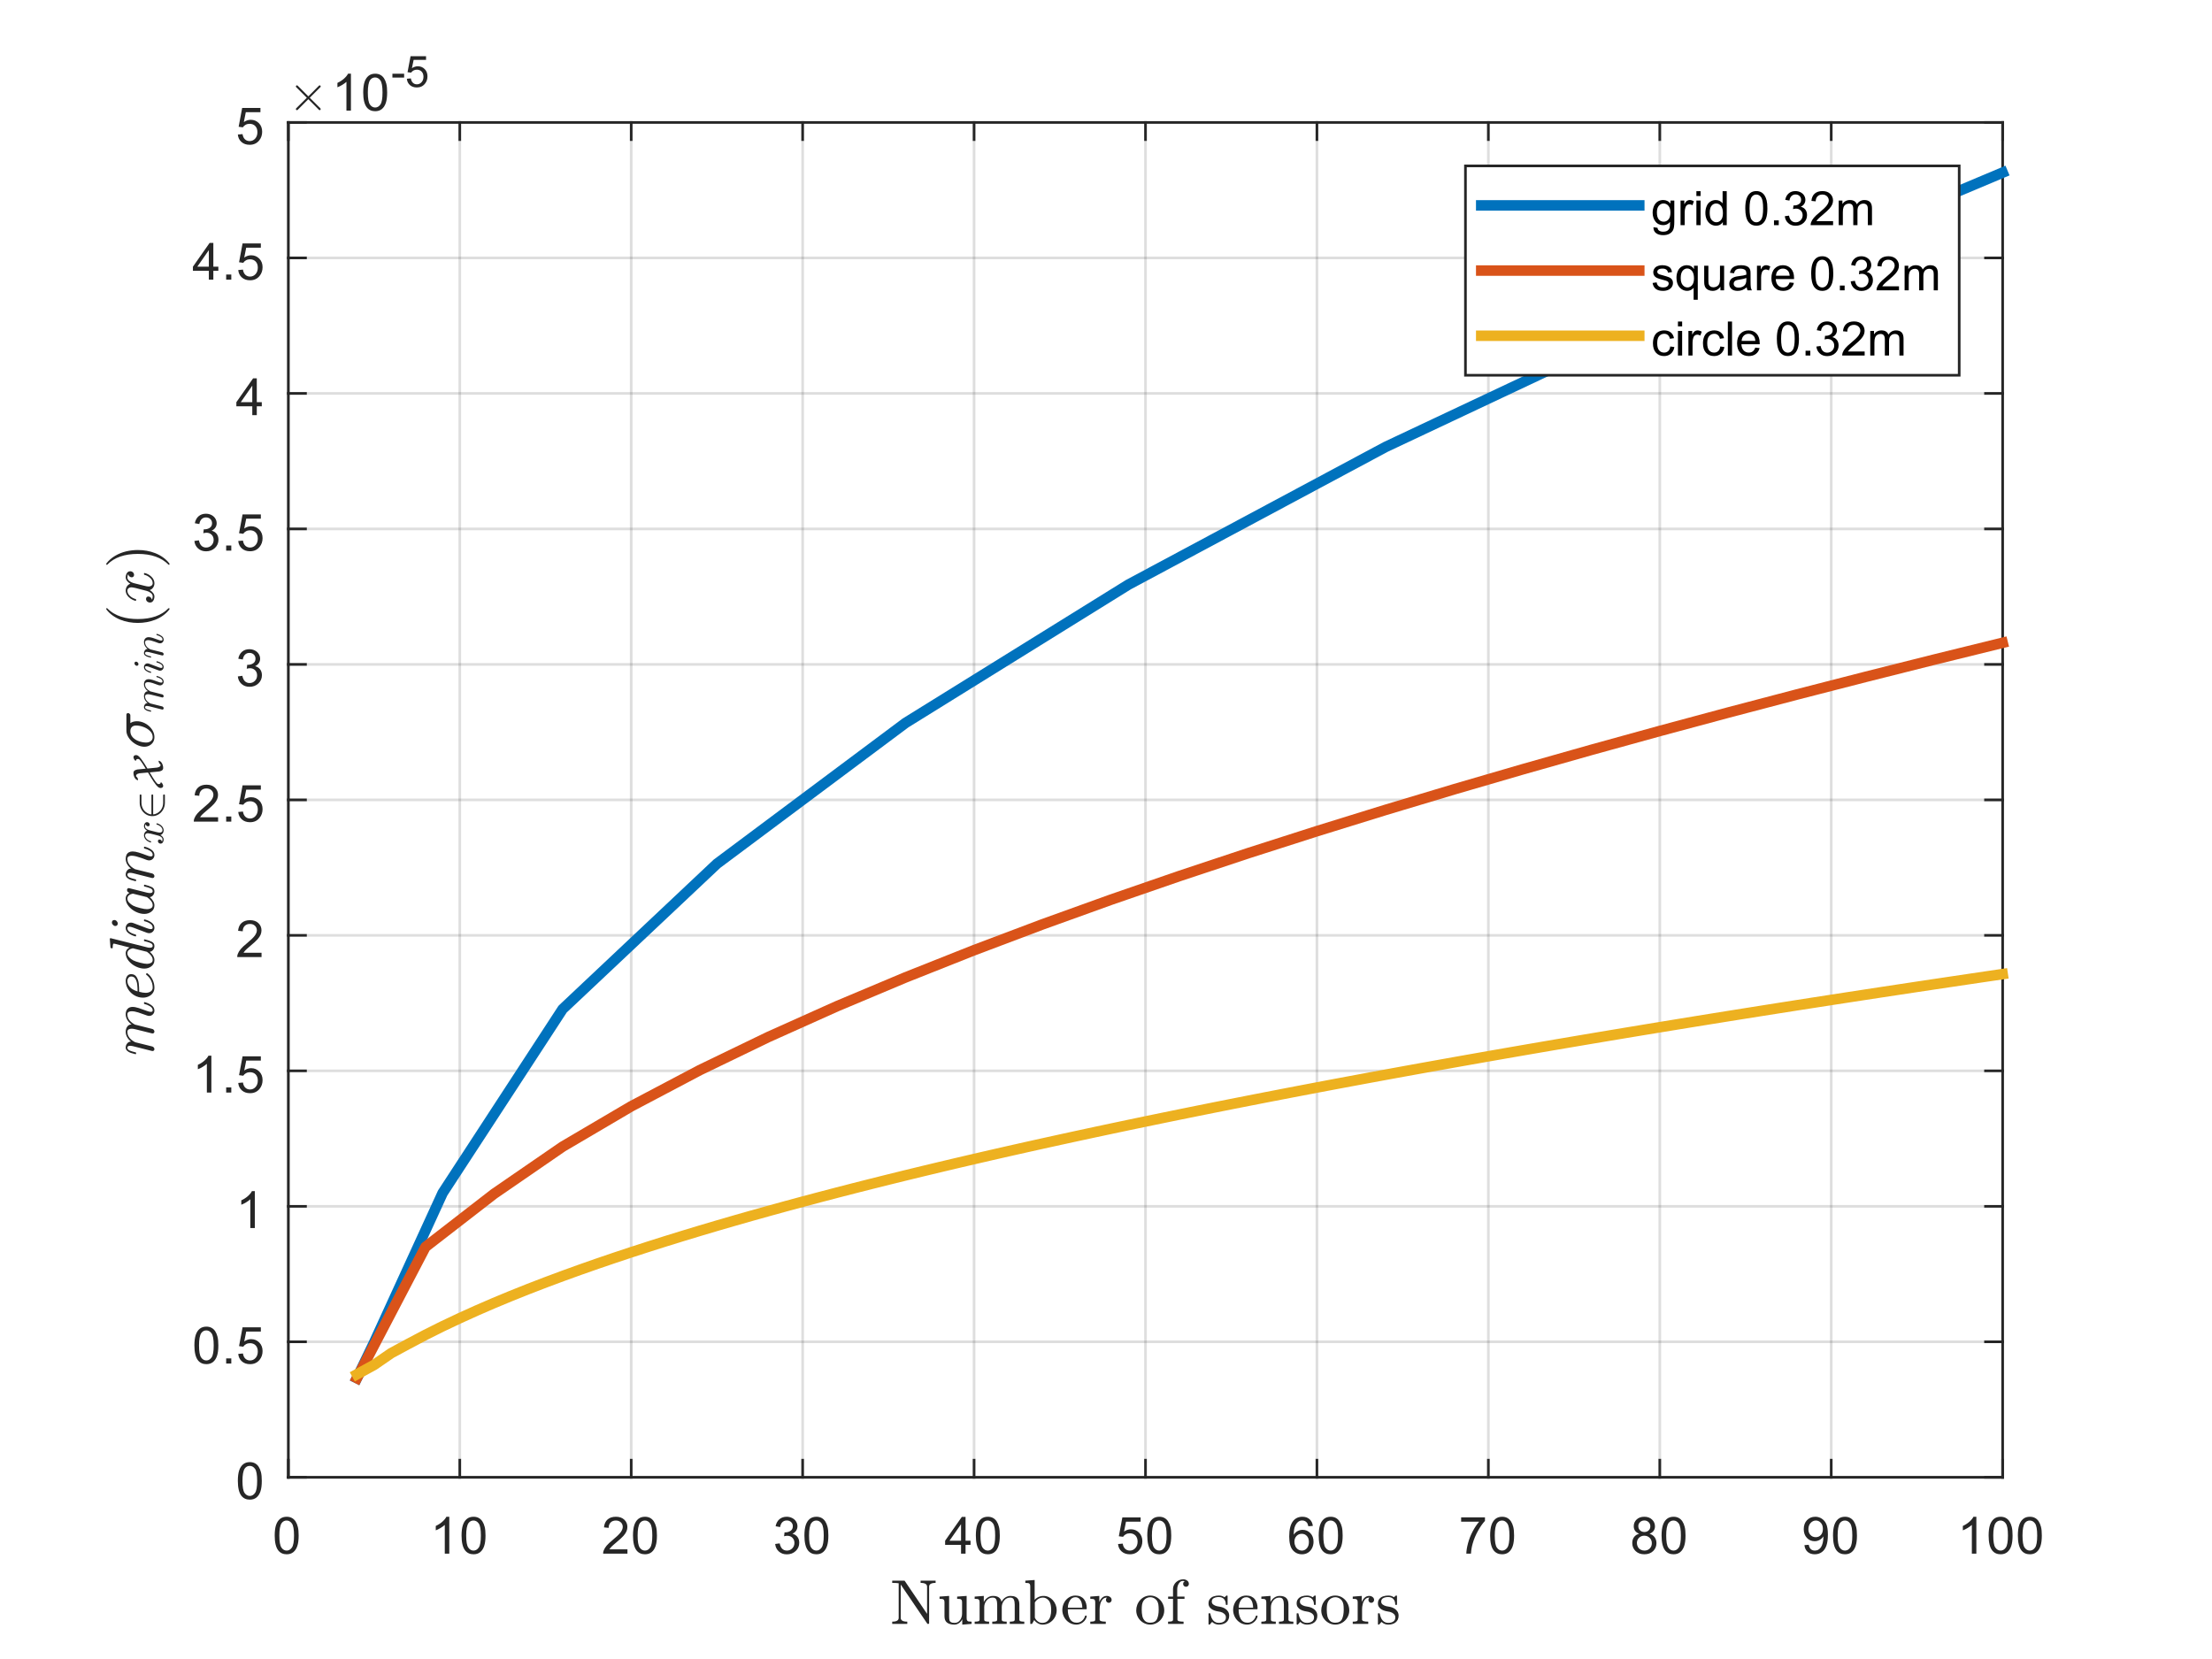 <?xml version="1.0"?>
<!DOCTYPE svg PUBLIC '-//W3C//DTD SVG 1.0//EN'
          'http://www.w3.org/TR/2001/REC-SVG-20010904/DTD/svg10.dtd'>
<svg xmlns:xlink="http://www.w3.org/1999/xlink" style="fill-opacity:1; color-rendering:auto; color-interpolation:auto; text-rendering:auto; stroke:black; stroke-linecap:square; stroke-miterlimit:10; shape-rendering:auto; stroke-opacity:1; fill:black; stroke-dasharray:none; font-weight:normal; stroke-width:1; font-family:'Dialog'; font-style:normal; stroke-linejoin:miter; font-size:12px; stroke-dashoffset:0; image-rendering:auto;" width="560" height="420" xmlns="http://www.w3.org/2000/svg"
><rect width="100%" height="100%" fill="#333333" stroke="none"/><!--Generated by the Batik Graphics2D SVG Generator--><defs id="genericDefs"
  /><g
  ><defs id="defs1"
    ><clipPath clipPathUnits="userSpaceOnUse" id="clipPath1"
      ><path d="M0 0 L560 0 L560 420 L0 420 L0 0 Z"
      /></clipPath
    ></defs
    ><g style="fill:white; stroke:white;"
    ><rect x="0" y="0" width="560" style="clip-path:url(#clipPath1); stroke:none;" height="420"
    /></g
    ><g style="fill:white; text-rendering:optimizeSpeed; color-rendering:optimizeSpeed; image-rendering:optimizeSpeed; shape-rendering:crispEdges; stroke:white; color-interpolation:sRGB;"
    ><rect x="0" width="560" height="420" y="0" style="stroke:none;"
      /><path style="stroke:none;" d="M73 374 L507 374 L507 31 L73 31 Z"
    /></g
    ><g style="stroke-linecap:butt; fill-opacity:0.149; fill:rgb(38,38,38); text-rendering:geometricPrecision; image-rendering:optimizeQuality; color-rendering:optimizeQuality; stroke-linejoin:round; stroke:rgb(38,38,38); color-interpolation:linearRGB; stroke-width:0.667; stroke-opacity:0.149;"
    ><line y2="31" style="fill:none;" x1="73" x2="73" y1="374"
      /><line y2="31" style="fill:none;" x1="116.4" x2="116.4" y1="374"
      /><line y2="31" style="fill:none;" x1="159.8" x2="159.8" y1="374"
      /><line y2="31" style="fill:none;" x1="203.2" x2="203.2" y1="374"
      /><line y2="31" style="fill:none;" x1="246.6" x2="246.6" y1="374"
      /><line y2="31" style="fill:none;" x1="290" x2="290" y1="374"
      /><line y2="31" style="fill:none;" x1="333.4" x2="333.4" y1="374"
      /><line y2="31" style="fill:none;" x1="376.8" x2="376.8" y1="374"
      /><line y2="31" style="fill:none;" x1="420.2" x2="420.2" y1="374"
      /><line y2="31" style="fill:none;" x1="463.6" x2="463.6" y1="374"
      /><line y2="31" style="fill:none;" x1="507" x2="507" y1="374"
      /><line y2="374" style="fill:none;" x1="507" x2="73" y1="374"
      /><line y2="339.7" style="fill:none;" x1="507" x2="73" y1="339.7"
      /><line y2="305.4" style="fill:none;" x1="507" x2="73" y1="305.4"
      /><line y2="271.1" style="fill:none;" x1="507" x2="73" y1="271.1"
      /><line y2="236.8" style="fill:none;" x1="507" x2="73" y1="236.8"
      /><line y2="202.5" style="fill:none;" x1="507" x2="73" y1="202.5"
      /><line y2="168.2" style="fill:none;" x1="507" x2="73" y1="168.2"
      /><line y2="133.9" style="fill:none;" x1="507" x2="73" y1="133.9"
      /><line y2="99.6" style="fill:none;" x1="507" x2="73" y1="99.6"
      /><line y2="65.3" style="fill:none;" x1="507" x2="73" y1="65.3"
      /><line y2="31" style="fill:none;" x1="507" x2="73" y1="31"
      /><line x1="73" x2="507" y1="374" style="stroke-linecap:square; fill-opacity:1; fill:none; stroke-opacity:1;" y2="374"
      /><line x1="73" x2="507" y1="31" style="stroke-linecap:square; fill-opacity:1; fill:none; stroke-opacity:1;" y2="31"
      /><line x1="73" x2="73" y1="374" style="stroke-linecap:square; fill-opacity:1; fill:none; stroke-opacity:1;" y2="369.66"
      /><line x1="116.4" x2="116.4" y1="374" style="stroke-linecap:square; fill-opacity:1; fill:none; stroke-opacity:1;" y2="369.66"
      /><line x1="159.8" x2="159.8" y1="374" style="stroke-linecap:square; fill-opacity:1; fill:none; stroke-opacity:1;" y2="369.66"
      /><line x1="203.2" x2="203.2" y1="374" style="stroke-linecap:square; fill-opacity:1; fill:none; stroke-opacity:1;" y2="369.66"
      /><line x1="246.6" x2="246.6" y1="374" style="stroke-linecap:square; fill-opacity:1; fill:none; stroke-opacity:1;" y2="369.66"
      /><line x1="290" x2="290" y1="374" style="stroke-linecap:square; fill-opacity:1; fill:none; stroke-opacity:1;" y2="369.66"
      /><line x1="333.4" x2="333.4" y1="374" style="stroke-linecap:square; fill-opacity:1; fill:none; stroke-opacity:1;" y2="369.66"
      /><line x1="376.8" x2="376.8" y1="374" style="stroke-linecap:square; fill-opacity:1; fill:none; stroke-opacity:1;" y2="369.66"
      /><line x1="420.2" x2="420.2" y1="374" style="stroke-linecap:square; fill-opacity:1; fill:none; stroke-opacity:1;" y2="369.66"
      /><line x1="463.6" x2="463.6" y1="374" style="stroke-linecap:square; fill-opacity:1; fill:none; stroke-opacity:1;" y2="369.66"
      /><line x1="507" x2="507" y1="374" style="stroke-linecap:square; fill-opacity:1; fill:none; stroke-opacity:1;" y2="369.66"
      /><line x1="73" x2="73" y1="31" style="stroke-linecap:square; fill-opacity:1; fill:none; stroke-opacity:1;" y2="35.34"
      /><line x1="116.4" x2="116.4" y1="31" style="stroke-linecap:square; fill-opacity:1; fill:none; stroke-opacity:1;" y2="35.34"
      /><line x1="159.8" x2="159.8" y1="31" style="stroke-linecap:square; fill-opacity:1; fill:none; stroke-opacity:1;" y2="35.34"
      /><line x1="203.2" x2="203.2" y1="31" style="stroke-linecap:square; fill-opacity:1; fill:none; stroke-opacity:1;" y2="35.34"
      /><line x1="246.6" x2="246.6" y1="31" style="stroke-linecap:square; fill-opacity:1; fill:none; stroke-opacity:1;" y2="35.34"
      /><line x1="290" x2="290" y1="31" style="stroke-linecap:square; fill-opacity:1; fill:none; stroke-opacity:1;" y2="35.34"
      /><line x1="333.4" x2="333.4" y1="31" style="stroke-linecap:square; fill-opacity:1; fill:none; stroke-opacity:1;" y2="35.34"
      /><line x1="376.8" x2="376.8" y1="31" style="stroke-linecap:square; fill-opacity:1; fill:none; stroke-opacity:1;" y2="35.34"
      /><line x1="420.2" x2="420.2" y1="31" style="stroke-linecap:square; fill-opacity:1; fill:none; stroke-opacity:1;" y2="35.34"
      /><line x1="463.6" x2="463.6" y1="31" style="stroke-linecap:square; fill-opacity:1; fill:none; stroke-opacity:1;" y2="35.34"
      /><line x1="507" x2="507" y1="31" style="stroke-linecap:square; fill-opacity:1; fill:none; stroke-opacity:1;" y2="35.34"
    /></g
    ><g transform="translate(73,379.333)" style="font-size:13.333px; fill:rgb(38,38,38); text-rendering:geometricPrecision; color-rendering:optimizeQuality; image-rendering:optimizeQuality; stroke:rgb(38,38,38); color-interpolation:linearRGB;"
    ><path style="stroke:none;" d="M-3.453 9.406 Q-3.453 7.766 -3.117 6.758 Q-2.781 5.75 -2.109 5.203 Q-1.438 4.656 -0.422 4.656 Q0.328 4.656 0.891 4.961 Q1.453 5.266 1.82 5.828 Q2.188 6.391 2.398 7.211 Q2.609 8.031 2.609 9.406 Q2.609 11.047 2.273 12.055 Q1.938 13.062 1.266 13.609 Q0.594 14.156 -0.422 14.156 Q-1.766 14.156 -2.547 13.188 Q-3.453 12.031 -3.453 9.406 ZM-2.281 9.406 Q-2.281 11.703 -1.75 12.461 Q-1.219 13.219 -0.422 13.219 Q0.359 13.219 0.898 12.461 Q1.438 11.703 1.438 9.406 Q1.438 7.109 0.898 6.359 Q0.359 5.609 -0.438 5.609 Q-1.219 5.609 -1.703 6.266 Q-2.281 7.125 -2.281 9.406 Z"
    /></g
    ><g transform="translate(116.4,379.333)" style="font-size:13.333px; fill:rgb(38,38,38); text-rendering:geometricPrecision; color-rendering:optimizeQuality; image-rendering:optimizeQuality; stroke:rgb(38,38,38); color-interpolation:linearRGB;"
    ><path style="stroke:none;" d="M-2.656 14 L-3.797 14 L-3.797 6.719 Q-4.219 7.109 -4.883 7.508 Q-5.547 7.906 -6.078 8.094 L-6.078 6.984 Q-5.125 6.547 -4.406 5.906 Q-3.688 5.266 -3.391 4.656 L-2.656 4.656 L-2.656 14 ZM0.451 9.406 Q0.451 7.766 0.787 6.758 Q1.123 5.75 1.794 5.203 Q2.466 4.656 3.482 4.656 Q4.232 4.656 4.794 4.961 Q5.357 5.266 5.724 5.828 Q6.091 6.391 6.302 7.211 Q6.513 8.031 6.513 9.406 Q6.513 11.047 6.177 12.055 Q5.841 13.062 5.169 13.609 Q4.497 14.156 3.482 14.156 Q2.138 14.156 1.357 13.188 Q0.451 12.031 0.451 9.406 ZM1.623 9.406 Q1.623 11.703 2.154 12.461 Q2.685 13.219 3.482 13.219 Q4.263 13.219 4.802 12.461 Q5.341 11.703 5.341 9.406 Q5.341 7.109 4.802 6.359 Q4.263 5.609 3.466 5.609 Q2.685 5.609 2.201 6.266 Q1.623 7.125 1.623 9.406 Z"
    /></g
    ><g transform="translate(159.8,379.333)" style="font-size:13.333px; fill:rgb(38,38,38); text-rendering:geometricPrecision; color-rendering:optimizeQuality; image-rendering:optimizeQuality; stroke:rgb(38,38,38); color-interpolation:linearRGB;"
    ><path style="stroke:none;" d="M-0.953 12.906 L-0.953 14 L-7.109 14 Q-7.125 13.594 -6.969 13.203 Q-6.734 12.578 -6.219 11.969 Q-5.703 11.359 -4.719 10.562 Q-3.203 9.312 -2.672 8.586 Q-2.141 7.859 -2.141 7.219 Q-2.141 6.531 -2.625 6.07 Q-3.109 5.609 -3.891 5.609 Q-4.719 5.609 -5.211 6.102 Q-5.703 6.594 -5.719 7.469 L-6.891 7.344 Q-6.766 6.031 -5.984 5.344 Q-5.203 4.656 -3.875 4.656 Q-2.531 4.656 -1.75 5.398 Q-0.969 6.141 -0.969 7.234 Q-0.969 7.797 -1.195 8.336 Q-1.422 8.875 -1.953 9.477 Q-2.484 10.078 -3.719 11.109 Q-4.75 11.969 -5.039 12.281 Q-5.328 12.594 -5.516 12.906 L-0.953 12.906 ZM0.451 9.406 Q0.451 7.766 0.787 6.758 Q1.123 5.75 1.794 5.203 Q2.466 4.656 3.482 4.656 Q4.232 4.656 4.794 4.961 Q5.357 5.266 5.724 5.828 Q6.091 6.391 6.302 7.211 Q6.513 8.031 6.513 9.406 Q6.513 11.047 6.177 12.055 Q5.841 13.062 5.169 13.609 Q4.497 14.156 3.482 14.156 Q2.138 14.156 1.357 13.188 Q0.451 12.031 0.451 9.406 ZM1.623 9.406 Q1.623 11.703 2.154 12.461 Q2.685 13.219 3.482 13.219 Q4.263 13.219 4.802 12.461 Q5.341 11.703 5.341 9.406 Q5.341 7.109 4.802 6.359 Q4.263 5.609 3.466 5.609 Q2.685 5.609 2.201 6.266 Q1.623 7.125 1.623 9.406 Z"
    /></g
    ><g transform="translate(203.2,379.333)" style="font-size:13.333px; fill:rgb(38,38,38); text-rendering:geometricPrecision; color-rendering:optimizeQuality; image-rendering:optimizeQuality; stroke:rgb(38,38,38); color-interpolation:linearRGB;"
    ><path style="stroke:none;" d="M-6.953 11.547 L-5.812 11.391 Q-5.609 12.359 -5.141 12.789 Q-4.672 13.219 -3.984 13.219 Q-3.188 13.219 -2.633 12.664 Q-2.078 12.109 -2.078 11.281 Q-2.078 10.484 -2.586 9.977 Q-3.094 9.469 -3.891 9.469 Q-4.219 9.469 -4.703 9.594 L-4.578 8.594 Q-4.453 8.609 -4.391 8.609 Q-3.656 8.609 -3.07 8.227 Q-2.484 7.844 -2.484 7.047 Q-2.484 6.422 -2.914 6.008 Q-3.344 5.594 -4.016 5.594 Q-4.688 5.594 -5.125 6.016 Q-5.562 6.438 -5.703 7.266 L-6.844 7.062 Q-6.625 5.922 -5.883 5.289 Q-5.141 4.656 -4.047 4.656 Q-3.281 4.656 -2.641 4.984 Q-2 5.312 -1.656 5.875 Q-1.312 6.438 -1.312 7.078 Q-1.312 7.672 -1.641 8.172 Q-1.969 8.672 -2.594 8.953 Q-1.781 9.156 -1.32 9.75 Q-0.859 10.344 -0.859 11.25 Q-0.859 12.469 -1.75 13.32 Q-2.641 14.172 -4 14.172 Q-5.219 14.172 -6.031 13.438 Q-6.844 12.703 -6.953 11.547 ZM0.451 9.406 Q0.451 7.766 0.787 6.758 Q1.123 5.75 1.794 5.203 Q2.466 4.656 3.482 4.656 Q4.232 4.656 4.794 4.961 Q5.357 5.266 5.724 5.828 Q6.091 6.391 6.302 7.211 Q6.513 8.031 6.513 9.406 Q6.513 11.047 6.177 12.055 Q5.841 13.062 5.169 13.609 Q4.497 14.156 3.482 14.156 Q2.138 14.156 1.357 13.188 Q0.451 12.031 0.451 9.406 ZM1.623 9.406 Q1.623 11.703 2.154 12.461 Q2.685 13.219 3.482 13.219 Q4.263 13.219 4.802 12.461 Q5.341 11.703 5.341 9.406 Q5.341 7.109 4.802 6.359 Q4.263 5.609 3.466 5.609 Q2.685 5.609 2.201 6.266 Q1.623 7.125 1.623 9.406 Z"
    /></g
    ><g transform="translate(246.6,379.333)" style="font-size:13.333px; fill:rgb(38,38,38); text-rendering:geometricPrecision; color-rendering:optimizeQuality; image-rendering:optimizeQuality; stroke:rgb(38,38,38); color-interpolation:linearRGB;"
    ><path style="stroke:none;" d="M-3.297 14 L-3.297 11.766 L-7.328 11.766 L-7.328 10.719 L-3.094 4.688 L-2.156 4.688 L-2.156 10.719 L-0.891 10.719 L-0.891 11.766 L-2.156 11.766 L-2.156 14 L-3.297 14 ZM-3.297 10.719 L-3.297 6.531 L-6.219 10.719 L-3.297 10.719 ZM0.451 9.406 Q0.451 7.766 0.787 6.758 Q1.123 5.75 1.794 5.203 Q2.466 4.656 3.482 4.656 Q4.232 4.656 4.794 4.961 Q5.357 5.266 5.724 5.828 Q6.091 6.391 6.302 7.211 Q6.513 8.031 6.513 9.406 Q6.513 11.047 6.177 12.055 Q5.841 13.062 5.169 13.609 Q4.497 14.156 3.482 14.156 Q2.138 14.156 1.357 13.188 Q0.451 12.031 0.451 9.406 ZM1.623 9.406 Q1.623 11.703 2.154 12.461 Q2.685 13.219 3.482 13.219 Q4.263 13.219 4.802 12.461 Q5.341 11.703 5.341 9.406 Q5.341 7.109 4.802 6.359 Q4.263 5.609 3.466 5.609 Q2.685 5.609 2.201 6.266 Q1.623 7.125 1.623 9.406 Z"
    /></g
    ><g transform="translate(290,379.333)" style="font-size:13.333px; fill:rgb(38,38,38); text-rendering:geometricPrecision; color-rendering:optimizeQuality; image-rendering:optimizeQuality; stroke:rgb(38,38,38); color-interpolation:linearRGB;"
    ><path style="stroke:none;" d="M-6.953 11.562 L-5.766 11.453 Q-5.625 12.344 -5.141 12.781 Q-4.656 13.219 -3.969 13.219 Q-3.141 13.219 -2.57 12.594 Q-2 11.969 -2 10.953 Q-2 9.969 -2.547 9.406 Q-3.094 8.844 -3.984 8.844 Q-4.547 8.844 -4.992 9.094 Q-5.438 9.344 -5.688 9.734 L-6.75 9.594 L-5.859 4.828 L-1.234 4.828 L-1.234 5.906 L-4.938 5.906 L-5.438 8.406 Q-4.609 7.828 -3.688 7.828 Q-2.469 7.828 -1.633 8.672 Q-0.797 9.516 -0.797 10.844 Q-0.797 12.109 -1.531 13.031 Q-2.422 14.156 -3.969 14.156 Q-5.234 14.156 -6.039 13.445 Q-6.844 12.734 -6.953 11.562 ZM0.451 9.406 Q0.451 7.766 0.787 6.758 Q1.123 5.75 1.794 5.203 Q2.466 4.656 3.482 4.656 Q4.232 4.656 4.794 4.961 Q5.357 5.266 5.724 5.828 Q6.091 6.391 6.302 7.211 Q6.513 8.031 6.513 9.406 Q6.513 11.047 6.177 12.055 Q5.841 13.062 5.169 13.609 Q4.497 14.156 3.482 14.156 Q2.138 14.156 1.357 13.188 Q0.451 12.031 0.451 9.406 ZM1.623 9.406 Q1.623 11.703 2.154 12.461 Q2.685 13.219 3.482 13.219 Q4.263 13.219 4.802 12.461 Q5.341 11.703 5.341 9.406 Q5.341 7.109 4.802 6.359 Q4.263 5.609 3.466 5.609 Q2.685 5.609 2.201 6.266 Q1.623 7.125 1.623 9.406 Z"
    /></g
    ><g transform="translate(333.4,379.333)" style="font-size:13.333px; fill:rgb(38,38,38); text-rendering:geometricPrecision; color-rendering:optimizeQuality; image-rendering:optimizeQuality; stroke:rgb(38,38,38); color-interpolation:linearRGB;"
    ><path style="stroke:none;" d="M-1.031 6.969 L-2.172 7.062 Q-2.312 6.391 -2.594 6.078 Q-3.062 5.594 -3.734 5.594 Q-4.281 5.594 -4.703 5.906 Q-5.234 6.297 -5.547 7.047 Q-5.859 7.797 -5.875 9.203 Q-5.469 8.578 -4.867 8.273 Q-4.266 7.969 -3.609 7.969 Q-2.469 7.969 -1.664 8.805 Q-0.859 9.641 -0.859 10.984 Q-0.859 11.859 -1.242 12.609 Q-1.625 13.359 -2.281 13.758 Q-2.938 14.156 -3.781 14.156 Q-5.203 14.156 -6.109 13.109 Q-7.016 12.062 -7.016 9.641 Q-7.016 6.953 -6.016 5.719 Q-5.141 4.656 -3.672 4.656 Q-2.578 4.656 -1.875 5.273 Q-1.172 5.891 -1.031 6.969 ZM-5.703 10.984 Q-5.703 11.578 -5.453 12.117 Q-5.203 12.656 -4.75 12.938 Q-4.297 13.219 -3.797 13.219 Q-3.078 13.219 -2.555 12.633 Q-2.031 12.047 -2.031 11.047 Q-2.031 10.078 -2.547 9.523 Q-3.062 8.969 -3.844 8.969 Q-4.625 8.969 -5.164 9.523 Q-5.703 10.078 -5.703 10.984 ZM0.451 9.406 Q0.451 7.766 0.787 6.758 Q1.123 5.75 1.794 5.203 Q2.466 4.656 3.482 4.656 Q4.232 4.656 4.794 4.961 Q5.357 5.266 5.724 5.828 Q6.091 6.391 6.302 7.211 Q6.513 8.031 6.513 9.406 Q6.513 11.047 6.177 12.055 Q5.841 13.062 5.169 13.609 Q4.497 14.156 3.482 14.156 Q2.138 14.156 1.357 13.188 Q0.451 12.031 0.451 9.406 ZM1.623 9.406 Q1.623 11.703 2.154 12.461 Q2.685 13.219 3.482 13.219 Q4.263 13.219 4.802 12.461 Q5.341 11.703 5.341 9.406 Q5.341 7.109 4.802 6.359 Q4.263 5.609 3.466 5.609 Q2.685 5.609 2.201 6.266 Q1.623 7.125 1.623 9.406 Z"
    /></g
    ><g transform="translate(376.8,379.333)" style="font-size:13.333px; fill:rgb(38,38,38); text-rendering:geometricPrecision; color-rendering:optimizeQuality; image-rendering:optimizeQuality; stroke:rgb(38,38,38); color-interpolation:linearRGB;"
    ><path style="stroke:none;" d="M-6.891 5.906 L-6.891 4.812 L-0.859 4.812 L-0.859 5.703 Q-1.75 6.656 -2.625 8.219 Q-3.5 9.781 -3.969 11.438 Q-4.312 12.609 -4.406 14 L-5.578 14 Q-5.562 12.906 -5.148 11.352 Q-4.734 9.797 -3.969 8.352 Q-3.203 6.906 -2.328 5.906 L-6.891 5.906 ZM0.451 9.406 Q0.451 7.766 0.787 6.758 Q1.123 5.75 1.794 5.203 Q2.466 4.656 3.482 4.656 Q4.232 4.656 4.794 4.961 Q5.357 5.266 5.724 5.828 Q6.091 6.391 6.302 7.211 Q6.513 8.031 6.513 9.406 Q6.513 11.047 6.177 12.055 Q5.841 13.062 5.169 13.609 Q4.497 14.156 3.482 14.156 Q2.138 14.156 1.357 13.188 Q0.451 12.031 0.451 9.406 ZM1.623 9.406 Q1.623 11.703 2.154 12.461 Q2.685 13.219 3.482 13.219 Q4.263 13.219 4.802 12.461 Q5.341 11.703 5.341 9.406 Q5.341 7.109 4.802 6.359 Q4.263 5.609 3.466 5.609 Q2.685 5.609 2.201 6.266 Q1.623 7.125 1.623 9.406 Z"
    /></g
    ><g transform="translate(420.2,379.333)" style="font-size:13.333px; fill:rgb(38,38,38); text-rendering:geometricPrecision; color-rendering:optimizeQuality; image-rendering:optimizeQuality; stroke:rgb(38,38,38); color-interpolation:linearRGB;"
    ><path style="stroke:none;" d="M-5.203 8.953 Q-5.906 8.688 -6.25 8.211 Q-6.594 7.734 -6.594 7.062 Q-6.594 6.047 -5.867 5.352 Q-5.141 4.656 -3.922 4.656 Q-2.703 4.656 -1.961 5.367 Q-1.219 6.078 -1.219 7.094 Q-1.219 7.734 -1.562 8.211 Q-1.906 8.688 -2.594 8.953 Q-1.734 9.234 -1.289 9.859 Q-0.844 10.484 -0.844 11.344 Q-0.844 12.531 -1.688 13.344 Q-2.531 14.156 -3.906 14.156 Q-5.281 14.156 -6.125 13.344 Q-6.969 12.531 -6.969 11.312 Q-6.969 10.406 -6.508 9.789 Q-6.047 9.172 -5.203 8.953 ZM-5.438 7.016 Q-5.438 7.672 -5.008 8.094 Q-4.578 8.516 -3.906 8.516 Q-3.234 8.516 -2.812 8.102 Q-2.391 7.688 -2.391 7.078 Q-2.391 6.453 -2.828 6.023 Q-3.266 5.594 -3.906 5.594 Q-4.562 5.594 -5 6.016 Q-5.438 6.438 -5.438 7.016 ZM-5.797 11.312 Q-5.797 11.797 -5.562 12.258 Q-5.328 12.719 -4.875 12.969 Q-4.422 13.219 -3.891 13.219 Q-3.078 13.219 -2.547 12.695 Q-2.016 12.172 -2.016 11.359 Q-2.016 10.531 -2.562 9.992 Q-3.109 9.453 -3.938 9.453 Q-4.734 9.453 -5.266 9.984 Q-5.797 10.516 -5.797 11.312 ZM0.451 9.406 Q0.451 7.766 0.787 6.758 Q1.123 5.75 1.794 5.203 Q2.466 4.656 3.482 4.656 Q4.232 4.656 4.794 4.961 Q5.357 5.266 5.724 5.828 Q6.091 6.391 6.302 7.211 Q6.513 8.031 6.513 9.406 Q6.513 11.047 6.177 12.055 Q5.841 13.062 5.169 13.609 Q4.497 14.156 3.482 14.156 Q2.138 14.156 1.357 13.188 Q0.451 12.031 0.451 9.406 ZM1.623 9.406 Q1.623 11.703 2.154 12.461 Q2.685 13.219 3.482 13.219 Q4.263 13.219 4.802 12.461 Q5.341 11.703 5.341 9.406 Q5.341 7.109 4.802 6.359 Q4.263 5.609 3.466 5.609 Q2.685 5.609 2.201 6.266 Q1.623 7.125 1.623 9.406 Z"
    /></g
    ><g transform="translate(463.6,379.333)" style="font-size:13.333px; fill:rgb(38,38,38); text-rendering:geometricPrecision; color-rendering:optimizeQuality; image-rendering:optimizeQuality; stroke:rgb(38,38,38); color-interpolation:linearRGB;"
    ><path style="stroke:none;" d="M-6.781 11.844 L-5.688 11.75 Q-5.547 12.516 -5.156 12.867 Q-4.766 13.219 -4.141 13.219 Q-3.625 13.219 -3.227 12.977 Q-2.828 12.734 -2.57 12.336 Q-2.312 11.938 -2.148 11.25 Q-1.984 10.562 -1.984 9.844 Q-1.984 9.766 -1.984 9.625 Q-2.328 10.172 -2.922 10.508 Q-3.516 10.844 -4.203 10.844 Q-5.359 10.844 -6.156 10.008 Q-6.953 9.172 -6.953 7.797 Q-6.953 6.375 -6.125 5.516 Q-5.297 4.656 -4.031 4.656 Q-3.125 4.656 -2.375 5.148 Q-1.625 5.641 -1.234 6.539 Q-0.844 7.438 -0.844 9.156 Q-0.844 10.938 -1.227 11.992 Q-1.609 13.047 -2.375 13.602 Q-3.141 14.156 -4.172 14.156 Q-5.266 14.156 -5.961 13.555 Q-6.656 12.953 -6.781 11.844 ZM-2.109 7.734 Q-2.109 6.75 -2.633 6.18 Q-3.156 5.609 -3.891 5.609 Q-4.656 5.609 -5.219 6.227 Q-5.781 6.844 -5.781 7.844 Q-5.781 8.719 -5.25 9.273 Q-4.719 9.828 -3.922 9.828 Q-3.125 9.828 -2.617 9.273 Q-2.109 8.719 -2.109 7.734 ZM0.451 9.406 Q0.451 7.766 0.787 6.758 Q1.123 5.75 1.794 5.203 Q2.466 4.656 3.482 4.656 Q4.232 4.656 4.794 4.961 Q5.357 5.266 5.724 5.828 Q6.091 6.391 6.302 7.211 Q6.513 8.031 6.513 9.406 Q6.513 11.047 6.177 12.055 Q5.841 13.062 5.169 13.609 Q4.497 14.156 3.482 14.156 Q2.138 14.156 1.357 13.188 Q0.451 12.031 0.451 9.406 ZM1.623 9.406 Q1.623 11.703 2.154 12.461 Q2.685 13.219 3.482 13.219 Q4.263 13.219 4.802 12.461 Q5.341 11.703 5.341 9.406 Q5.341 7.109 4.802 6.359 Q4.263 5.609 3.466 5.609 Q2.685 5.609 2.201 6.266 Q1.623 7.125 1.623 9.406 Z"
    /></g
    ><g transform="translate(507,379.333)" style="font-size:13.333px; fill:rgb(38,38,38); text-rendering:geometricPrecision; color-rendering:optimizeQuality; image-rendering:optimizeQuality; stroke:rgb(38,38,38); color-interpolation:linearRGB;"
    ><path style="stroke:none;" d="M-6.656 14 L-7.797 14 L-7.797 6.719 Q-8.219 7.109 -8.883 7.508 Q-9.547 7.906 -10.078 8.094 L-10.078 6.984 Q-9.125 6.547 -8.406 5.906 Q-7.688 5.266 -7.391 4.656 L-6.656 4.656 L-6.656 14 ZM-3.549 9.406 Q-3.549 7.766 -3.213 6.758 Q-2.877 5.75 -2.206 5.203 Q-1.534 4.656 -0.518 4.656 Q0.232 4.656 0.794 4.961 Q1.357 5.266 1.724 5.828 Q2.091 6.391 2.302 7.211 Q2.513 8.031 2.513 9.406 Q2.513 11.047 2.177 12.055 Q1.841 13.062 1.169 13.609 Q0.497 14.156 -0.518 14.156 Q-1.862 14.156 -2.643 13.188 Q-3.549 12.031 -3.549 9.406 ZM-2.377 9.406 Q-2.377 11.703 -1.846 12.461 Q-1.315 13.219 -0.518 13.219 Q0.263 13.219 0.802 12.461 Q1.341 11.703 1.341 9.406 Q1.341 7.109 0.802 6.359 Q0.263 5.609 -0.534 5.609 Q-1.315 5.609 -1.799 6.266 Q-2.377 7.125 -2.377 9.406 ZM3.854 9.406 Q3.854 7.766 4.19 6.758 Q4.526 5.75 5.198 5.203 Q5.87 4.656 6.886 4.656 Q7.636 4.656 8.198 4.961 Q8.761 5.266 9.128 5.828 Q9.495 6.391 9.706 7.211 Q9.917 8.031 9.917 9.406 Q9.917 11.047 9.581 12.055 Q9.245 13.062 8.573 13.609 Q7.901 14.156 6.886 14.156 Q5.542 14.156 4.761 13.188 Q3.854 12.031 3.854 9.406 ZM5.026 9.406 Q5.026 11.703 5.558 12.461 Q6.089 13.219 6.886 13.219 Q7.667 13.219 8.206 12.461 Q8.745 11.703 8.745 9.406 Q8.745 7.109 8.206 6.359 Q7.667 5.609 6.87 5.609 Q6.089 5.609 5.604 6.266 Q5.026 7.125 5.026 9.406 Z"
    /></g
    ><g transform="translate(290,397.667)" style="font-size:16px; fill:rgb(38,38,38); text-rendering:geometricPrecision; image-rendering:optimizeQuality; color-rendering:optimizeQuality; font-family:'mwa_cmr10'; stroke:rgb(38,38,38); color-interpolation:linearRGB;"
    ><path style="stroke:none;" d="M-64.122 13.44 L-64.122 12.877 Q-62.482 12.877 -62.482 11.924 L-62.482 3.159 Q-62.997 3.065 -64.122 3.065 L-64.122 2.502 L-61.06 2.502 Q-60.982 2.502 -60.95 2.565 L-55.294 10.909 L-55.294 4.018 Q-55.294 3.065 -56.935 3.065 L-56.935 2.502 L-53.138 2.502 L-53.138 3.065 Q-54.779 3.065 -54.779 4.018 L-54.779 13.299 Q-54.779 13.346 -54.841 13.393 Q-54.904 13.44 -54.935 13.44 L-55.138 13.44 Q-55.216 13.44 -55.247 13.377 L-61.966 3.487 L-61.966 11.924 Q-61.966 12.877 -60.31 12.877 L-60.31 13.44 L-64.122 13.44 Z"
      /><path style="stroke:none;" d="M-50.888 11.534 L-50.888 8.002 Q-50.888 7.565 -51.021 7.377 Q-51.154 7.19 -51.396 7.143 Q-51.638 7.096 -52.138 7.096 L-52.138 6.534 L-49.716 6.362 L-49.716 11.534 Q-49.716 12.159 -49.63 12.502 Q-49.544 12.846 -49.247 13.018 Q-48.95 13.19 -48.31 13.19 Q-47.45 13.19 -46.943 12.471 Q-46.435 11.752 -46.435 10.846 L-46.435 8.002 Q-46.435 7.565 -46.568 7.377 Q-46.7 7.19 -46.943 7.143 Q-47.185 7.096 -47.685 7.096 L-47.685 6.534 L-45.279 6.362 L-45.279 11.987 Q-45.279 12.409 -45.146 12.596 Q-45.013 12.784 -44.771 12.831 Q-44.529 12.877 -44.029 12.877 L-44.029 13.44 L-46.388 13.627 L-46.388 12.268 Q-46.685 12.862 -47.216 13.245 Q-47.747 13.627 -48.388 13.627 Q-49.544 13.627 -50.216 13.135 Q-50.888 12.643 -50.888 11.534 Z"
      /><path style="stroke:none;" d="M-43.249 13.44 L-43.249 12.877 Q-42.702 12.877 -42.351 12.791 Q-41.999 12.706 -41.999 12.362 L-41.999 8.002 Q-41.999 7.565 -42.132 7.377 Q-42.265 7.19 -42.507 7.143 Q-42.749 7.096 -43.249 7.096 L-43.249 6.534 L-40.937 6.362 L-40.937 7.924 Q-40.608 7.237 -39.983 6.799 Q-39.358 6.362 -38.608 6.362 Q-36.765 6.362 -36.452 7.862 Q-36.124 7.19 -35.507 6.776 Q-34.89 6.362 -34.155 6.362 Q-33.437 6.362 -32.937 6.596 Q-32.437 6.831 -32.187 7.315 Q-31.936 7.799 -31.936 8.518 L-31.936 12.362 Q-31.936 12.706 -31.585 12.791 Q-31.233 12.877 -30.686 12.877 L-30.686 13.44 L-34.358 13.44 L-34.358 12.877 Q-33.812 12.877 -33.46 12.791 Q-33.108 12.706 -33.108 12.362 L-33.108 8.565 Q-33.108 7.768 -33.335 7.276 Q-33.562 6.784 -34.265 6.784 Q-35.187 6.784 -35.788 7.526 Q-36.39 8.268 -36.39 9.206 L-36.39 12.362 Q-36.39 12.706 -36.038 12.791 Q-35.687 12.877 -35.14 12.877 L-35.14 13.44 L-38.796 13.44 L-38.796 12.877 Q-38.249 12.877 -37.897 12.791 Q-37.546 12.706 -37.546 12.362 L-37.546 8.565 Q-37.546 7.784 -37.772 7.284 Q-37.999 6.784 -38.702 6.784 Q-39.64 6.784 -40.233 7.526 Q-40.827 8.268 -40.827 9.206 L-40.827 12.362 Q-40.827 12.706 -40.476 12.791 Q-40.124 12.877 -39.593 12.877 L-39.593 13.44 L-43.249 13.44 Z"
      /><path style="stroke:none;" d="M-29.173 13.44 L-29.173 3.971 Q-29.173 3.534 -29.305 3.346 Q-29.438 3.159 -29.68 3.112 Q-29.923 3.065 -30.423 3.065 L-30.423 2.502 L-28.063 2.331 L-28.063 7.346 Q-27.798 7.049 -27.438 6.823 Q-27.079 6.596 -26.673 6.479 Q-26.266 6.362 -25.845 6.362 Q-25.126 6.362 -24.516 6.651 Q-23.907 6.94 -23.454 7.448 Q-23.001 7.956 -22.743 8.62 Q-22.485 9.284 -22.485 9.987 Q-22.485 10.956 -22.962 11.791 Q-23.438 12.627 -24.251 13.127 Q-25.063 13.627 -26.048 13.627 Q-26.657 13.627 -27.227 13.307 Q-27.798 12.987 -28.173 12.471 L-28.72 13.44 L-29.173 13.44 ZM-28.016 11.862 Q-27.751 12.456 -27.251 12.823 Q-26.751 13.19 -26.141 13.19 Q-25.313 13.19 -24.798 12.713 Q-24.282 12.237 -24.079 11.51 Q-23.876 10.784 -23.876 9.987 Q-23.876 8.627 -24.235 7.924 Q-24.391 7.612 -24.657 7.346 Q-24.923 7.081 -25.259 6.932 Q-25.595 6.784 -25.954 6.784 Q-26.595 6.784 -27.141 7.12 Q-27.688 7.456 -28.016 8.034 L-28.016 11.862 Z"
      /><path style="stroke:none;" d="M-17.527 13.627 Q-18.495 13.627 -19.316 13.112 Q-20.136 12.596 -20.597 11.737 Q-21.058 10.877 -21.058 9.924 Q-21.058 8.987 -20.636 8.143 Q-20.214 7.299 -19.449 6.784 Q-18.683 6.268 -17.745 6.268 Q-17.011 6.268 -16.472 6.51 Q-15.933 6.752 -15.581 7.19 Q-15.23 7.627 -15.05 8.221 Q-14.87 8.815 -14.87 9.534 Q-14.87 9.737 -15.027 9.737 L-19.667 9.737 L-19.667 9.909 Q-19.667 11.237 -19.128 12.19 Q-18.589 13.143 -17.386 13.143 Q-16.886 13.143 -16.472 12.924 Q-16.058 12.706 -15.745 12.315 Q-15.433 11.924 -15.324 11.487 Q-15.308 11.424 -15.269 11.385 Q-15.23 11.346 -15.167 11.346 L-15.027 11.346 Q-14.87 11.346 -14.87 11.549 Q-15.089 12.456 -15.839 13.041 Q-16.589 13.627 -17.527 13.627 ZM-19.652 9.346 L-15.995 9.346 Q-15.995 8.737 -16.167 8.12 Q-16.339 7.502 -16.73 7.096 Q-17.12 6.69 -17.745 6.69 Q-18.652 6.69 -19.152 7.534 Q-19.652 8.377 -19.652 9.346 Z"
      /><path style="stroke:none;" d="M-13.978 13.44 L-13.978 12.877 Q-13.431 12.877 -13.08 12.791 Q-12.728 12.706 -12.728 12.362 L-12.728 8.002 Q-12.728 7.565 -12.861 7.377 Q-12.994 7.19 -13.236 7.143 Q-13.478 7.096 -13.978 7.096 L-13.978 6.534 L-11.697 6.362 L-11.697 7.924 Q-11.431 7.237 -10.955 6.799 Q-10.478 6.362 -9.806 6.362 Q-9.322 6.362 -8.947 6.643 Q-8.572 6.924 -8.572 7.393 Q-8.572 7.674 -8.783 7.893 Q-8.994 8.112 -9.291 8.112 Q-9.588 8.112 -9.798 7.901 Q-10.009 7.69 -10.009 7.393 Q-10.009 6.956 -9.713 6.784 L-9.806 6.784 Q-10.447 6.784 -10.861 7.252 Q-11.275 7.721 -11.447 8.416 Q-11.619 9.112 -11.619 9.737 L-11.619 12.362 Q-11.619 12.877 -10.056 12.877 L-10.056 13.44 L-13.978 13.44 Z"
      /><path style="stroke:none;" d="M1.2 13.627 Q0.247 13.627 -0.573 13.135 Q-1.394 12.643 -1.87 11.823 Q-2.347 11.002 -2.347 10.034 Q-2.347 9.299 -2.089 8.62 Q-1.831 7.94 -1.339 7.401 Q-0.847 6.862 -0.198 6.565 Q0.45 6.268 1.2 6.268 Q2.184 6.268 2.997 6.784 Q3.809 7.299 4.278 8.174 Q4.747 9.049 4.747 10.034 Q4.747 10.987 4.27 11.815 Q3.794 12.643 2.974 13.135 Q2.153 13.627 1.2 13.627 ZM1.2 13.143 Q2.481 13.143 2.911 12.213 Q3.341 11.284 3.341 9.846 Q3.341 9.049 3.255 8.518 Q3.169 7.987 2.888 7.565 Q2.7 7.299 2.427 7.096 Q2.153 6.893 1.841 6.792 Q1.528 6.69 1.2 6.69 Q0.7 6.69 0.255 6.917 Q-0.191 7.143 -0.487 7.565 Q-0.784 8.018 -0.87 8.557 Q-0.956 9.096 -0.956 9.846 Q-0.956 10.752 -0.8 11.463 Q-0.644 12.174 -0.167 12.659 Q0.309 13.143 1.2 13.143 Z"
      /><path style="stroke:none;" d="M5.716 13.44 L5.716 12.877 Q6.263 12.877 6.614 12.791 Q6.966 12.706 6.966 12.362 L6.966 7.096 L5.731 7.096 L5.731 6.534 L6.966 6.534 L6.966 4.627 Q6.966 4.112 7.177 3.659 Q7.388 3.206 7.755 2.87 Q8.122 2.534 8.591 2.346 Q9.059 2.159 9.575 2.159 Q10.106 2.159 10.544 2.479 Q10.981 2.799 10.981 3.331 Q10.981 3.627 10.77 3.838 Q10.559 4.049 10.262 4.049 Q9.95 4.049 9.739 3.838 Q9.528 3.627 9.528 3.331 Q9.528 2.831 9.95 2.659 Q9.7 2.565 9.497 2.565 Q9.028 2.565 8.692 2.901 Q8.356 3.237 8.192 3.713 Q8.028 4.19 8.028 4.659 L8.028 6.534 L9.872 6.534 L9.872 7.096 L8.091 7.096 L8.091 12.362 Q8.091 12.69 8.559 12.784 Q9.028 12.877 9.637 12.877 L9.637 13.44 L5.716 13.44 Z"
      /><path style="stroke:none;" d="M15.954 13.487 L15.954 10.877 Q15.954 10.752 16.094 10.752 L16.297 10.752 Q16.391 10.752 16.422 10.877 Q16.86 13.19 18.578 13.19 Q19.328 13.19 19.844 12.846 Q20.36 12.502 20.36 11.784 Q20.36 11.268 19.961 10.909 Q19.563 10.549 19.016 10.409 L17.938 10.206 Q17.407 10.081 16.961 9.838 Q16.516 9.596 16.235 9.198 Q15.954 8.799 15.954 8.268 Q15.954 7.565 16.328 7.112 Q16.703 6.659 17.297 6.463 Q17.891 6.268 18.578 6.268 Q19.391 6.268 20 6.706 L20.469 6.299 Q20.469 6.268 20.547 6.268 L20.657 6.268 Q20.703 6.268 20.743 6.307 Q20.782 6.346 20.782 6.393 L20.782 8.487 Q20.782 8.643 20.657 8.643 L20.469 8.643 Q20.328 8.643 20.328 8.487 Q20.328 7.659 19.86 7.151 Q19.391 6.643 18.563 6.643 Q17.844 6.643 17.313 6.909 Q16.782 7.174 16.782 7.815 Q16.782 8.268 17.165 8.549 Q17.547 8.831 18.047 8.956 L19.141 9.159 Q19.688 9.284 20.157 9.581 Q20.625 9.877 20.907 10.331 Q21.188 10.784 21.188 11.362 Q21.188 11.94 20.985 12.362 Q20.782 12.784 20.43 13.065 Q20.078 13.346 19.594 13.487 Q19.11 13.627 18.578 13.627 Q17.578 13.627 16.86 12.94 L16.282 13.581 Q16.282 13.627 16.188 13.627 L16.094 13.627 Q15.954 13.627 15.954 13.487 Z"
      /><path style="stroke:none;" d="M25.718 13.627 Q24.749 13.627 23.929 13.112 Q23.108 12.596 22.648 11.737 Q22.186 10.877 22.186 9.924 Q22.186 8.987 22.608 8.143 Q23.03 7.299 23.796 6.784 Q24.561 6.268 25.499 6.268 Q26.233 6.268 26.773 6.51 Q27.311 6.752 27.663 7.19 Q28.015 7.627 28.194 8.221 Q28.374 8.815 28.374 9.534 Q28.374 9.737 28.218 9.737 L23.577 9.737 L23.577 9.909 Q23.577 11.237 24.116 12.19 Q24.655 13.143 25.858 13.143 Q26.358 13.143 26.773 12.924 Q27.186 12.706 27.499 12.315 Q27.811 11.924 27.921 11.487 Q27.936 11.424 27.976 11.385 Q28.015 11.346 28.077 11.346 L28.218 11.346 Q28.374 11.346 28.374 11.549 Q28.155 12.456 27.405 13.041 Q26.655 13.627 25.718 13.627 ZM23.593 9.346 L27.249 9.346 Q27.249 8.737 27.077 8.12 Q26.905 7.502 26.515 7.096 Q26.124 6.69 25.499 6.69 Q24.593 6.69 24.093 7.534 Q23.593 8.377 23.593 9.346 Z"
      /><path style="stroke:none;" d="M29.329 13.44 L29.329 12.877 Q29.876 12.877 30.227 12.791 Q30.579 12.706 30.579 12.362 L30.579 8.002 Q30.579 7.565 30.446 7.377 Q30.313 7.19 30.071 7.143 Q29.829 7.096 29.329 7.096 L29.329 6.534 L31.641 6.362 L31.641 7.924 Q31.97 7.237 32.594 6.799 Q33.219 6.362 33.969 6.362 Q35.079 6.362 35.634 6.893 Q36.188 7.424 36.188 8.518 L36.188 12.362 Q36.188 12.706 36.54 12.791 Q36.891 12.877 37.438 12.877 L37.438 13.44 L33.782 13.44 L33.782 12.877 Q34.329 12.877 34.68 12.791 Q35.032 12.706 35.032 12.362 L35.032 8.565 Q35.032 7.784 34.805 7.284 Q34.579 6.784 33.876 6.784 Q32.938 6.784 32.344 7.526 Q31.751 8.268 31.751 9.206 L31.751 12.362 Q31.751 12.706 32.102 12.791 Q32.454 12.877 32.985 12.877 L32.985 13.44 L29.329 13.44 Z"
      /><path style="stroke:none;" d="M38.265 13.487 L38.265 10.877 Q38.265 10.752 38.405 10.752 L38.608 10.752 Q38.702 10.752 38.733 10.877 Q39.171 13.19 40.89 13.19 Q41.64 13.19 42.155 12.846 Q42.671 12.502 42.671 11.784 Q42.671 11.268 42.273 10.909 Q41.874 10.549 41.327 10.409 L40.249 10.206 Q39.718 10.081 39.273 9.838 Q38.827 9.596 38.546 9.198 Q38.265 8.799 38.265 8.268 Q38.265 7.565 38.64 7.112 Q39.015 6.659 39.608 6.463 Q40.202 6.268 40.89 6.268 Q41.702 6.268 42.312 6.706 L42.78 6.299 Q42.78 6.268 42.858 6.268 L42.968 6.268 Q43.015 6.268 43.054 6.307 Q43.093 6.346 43.093 6.393 L43.093 8.487 Q43.093 8.643 42.968 8.643 L42.78 8.643 Q42.64 8.643 42.64 8.487 Q42.64 7.659 42.171 7.151 Q41.702 6.643 40.874 6.643 Q40.155 6.643 39.624 6.909 Q39.093 7.174 39.093 7.815 Q39.093 8.268 39.476 8.549 Q39.858 8.831 40.358 8.956 L41.452 9.159 Q41.999 9.284 42.468 9.581 Q42.937 9.877 43.218 10.331 Q43.499 10.784 43.499 11.362 Q43.499 11.94 43.296 12.362 Q43.093 12.784 42.741 13.065 Q42.39 13.346 41.905 13.487 Q41.421 13.627 40.89 13.627 Q39.89 13.627 39.171 12.94 L38.593 13.581 Q38.593 13.627 38.499 13.627 L38.405 13.627 Q38.265 13.627 38.265 13.487 Z"
      /><path style="stroke:none;" d="M48.044 13.627 Q47.091 13.627 46.271 13.135 Q45.451 12.643 44.974 11.823 Q44.498 11.002 44.498 10.034 Q44.498 9.299 44.755 8.62 Q45.013 7.94 45.505 7.401 Q45.998 6.862 46.646 6.565 Q47.294 6.268 48.044 6.268 Q49.029 6.268 49.841 6.784 Q50.654 7.299 51.123 8.174 Q51.591 9.049 51.591 10.034 Q51.591 10.987 51.115 11.815 Q50.638 12.643 49.818 13.135 Q48.998 13.627 48.044 13.627 ZM48.044 13.143 Q49.326 13.143 49.755 12.213 Q50.185 11.284 50.185 9.846 Q50.185 9.049 50.099 8.518 Q50.013 7.987 49.732 7.565 Q49.544 7.299 49.271 7.096 Q48.998 6.893 48.685 6.792 Q48.373 6.69 48.044 6.69 Q47.544 6.69 47.099 6.917 Q46.654 7.143 46.357 7.565 Q46.06 8.018 45.974 8.557 Q45.888 9.096 45.888 9.846 Q45.888 10.752 46.044 11.463 Q46.201 12.174 46.677 12.659 Q47.154 13.143 48.044 13.143 Z"
      /><path style="stroke:none;" d="M52.466 13.44 L52.466 12.877 Q53.013 12.877 53.365 12.791 Q53.716 12.706 53.716 12.362 L53.716 8.002 Q53.716 7.565 53.584 7.377 Q53.451 7.19 53.209 7.143 Q52.966 7.096 52.466 7.096 L52.466 6.534 L54.748 6.362 L54.748 7.924 Q55.013 7.237 55.49 6.799 Q55.966 6.362 56.638 6.362 Q57.123 6.362 57.498 6.643 Q57.873 6.924 57.873 7.393 Q57.873 7.674 57.662 7.893 Q57.451 8.112 57.154 8.112 Q56.857 8.112 56.646 7.901 Q56.435 7.69 56.435 7.393 Q56.435 6.956 56.732 6.784 L56.638 6.784 Q55.998 6.784 55.584 7.252 Q55.17 7.721 54.998 8.416 Q54.826 9.112 54.826 9.737 L54.826 12.362 Q54.826 12.877 56.388 12.877 L56.388 13.44 L52.466 13.44 Z"
      /><path style="stroke:none;" d="M58.843 13.487 L58.843 10.877 Q58.843 10.752 58.983 10.752 L59.186 10.752 Q59.28 10.752 59.311 10.877 Q59.749 13.19 61.468 13.19 Q62.218 13.19 62.733 12.846 Q63.249 12.502 63.249 11.784 Q63.249 11.268 62.85 10.909 Q62.452 10.549 61.905 10.409 L60.827 10.206 Q60.296 10.081 59.85 9.838 Q59.405 9.596 59.124 9.198 Q58.843 8.799 58.843 8.268 Q58.843 7.565 59.218 7.112 Q59.593 6.659 60.186 6.463 Q60.78 6.268 61.468 6.268 Q62.28 6.268 62.889 6.706 L63.358 6.299 Q63.358 6.268 63.436 6.268 L63.546 6.268 Q63.593 6.268 63.632 6.307 Q63.671 6.346 63.671 6.393 L63.671 8.487 Q63.671 8.643 63.546 8.643 L63.358 8.643 Q63.218 8.643 63.218 8.487 Q63.218 7.659 62.749 7.151 Q62.28 6.643 61.452 6.643 Q60.733 6.643 60.202 6.909 Q59.671 7.174 59.671 7.815 Q59.671 8.268 60.053 8.549 Q60.436 8.831 60.936 8.956 L62.03 9.159 Q62.577 9.284 63.046 9.581 Q63.514 9.877 63.796 10.331 Q64.077 10.784 64.077 11.362 Q64.077 11.94 63.874 12.362 Q63.671 12.784 63.319 13.065 Q62.968 13.346 62.483 13.487 Q61.999 13.627 61.468 13.627 Q60.468 13.627 59.749 12.94 L59.171 13.581 Q59.171 13.627 59.077 13.627 L58.983 13.627 Q58.843 13.627 58.843 13.487 Z"
    /></g
    ><g style="fill:rgb(38,38,38); text-rendering:geometricPrecision; image-rendering:optimizeQuality; color-rendering:optimizeQuality; stroke-linejoin:round; stroke:rgb(38,38,38); color-interpolation:linearRGB; stroke-width:0.667;"
    ><line y2="31" style="fill:none;" x1="73" x2="73" y1="374"
      /><line y2="31" style="fill:none;" x1="507" x2="507" y1="374"
      /><line y2="374" style="fill:none;" x1="73" x2="77.34" y1="374"
      /><line y2="339.7" style="fill:none;" x1="73" x2="77.34" y1="339.7"
      /><line y2="305.4" style="fill:none;" x1="73" x2="77.34" y1="305.4"
      /><line y2="271.1" style="fill:none;" x1="73" x2="77.34" y1="271.1"
      /><line y2="236.8" style="fill:none;" x1="73" x2="77.34" y1="236.8"
      /><line y2="202.5" style="fill:none;" x1="73" x2="77.34" y1="202.5"
      /><line y2="168.2" style="fill:none;" x1="73" x2="77.34" y1="168.2"
      /><line y2="133.9" style="fill:none;" x1="73" x2="77.34" y1="133.9"
      /><line y2="99.6" style="fill:none;" x1="73" x2="77.34" y1="99.6"
      /><line y2="65.3" style="fill:none;" x1="73" x2="77.34" y1="65.3"
      /><line y2="31" style="fill:none;" x1="73" x2="77.34" y1="31"
      /><line y2="374" style="fill:none;" x1="507" x2="502.66" y1="374"
      /><line y2="339.7" style="fill:none;" x1="507" x2="502.66" y1="339.7"
      /><line y2="305.4" style="fill:none;" x1="507" x2="502.66" y1="305.4"
      /><line y2="271.1" style="fill:none;" x1="507" x2="502.66" y1="271.1"
      /><line y2="236.8" style="fill:none;" x1="507" x2="502.66" y1="236.8"
      /><line y2="202.5" style="fill:none;" x1="507" x2="502.66" y1="202.5"
      /><line y2="168.2" style="fill:none;" x1="507" x2="502.66" y1="168.2"
      /><line y2="133.9" style="fill:none;" x1="507" x2="502.66" y1="133.9"
      /><line y2="99.6" style="fill:none;" x1="507" x2="502.66" y1="99.6"
      /><line y2="65.3" style="fill:none;" x1="507" x2="502.66" y1="65.3"
      /><line y2="31" style="fill:none;" x1="507" x2="502.66" y1="31"
    /></g
    ><g transform="translate(67.667,374)" style="font-size:13.333px; fill:rgb(38,38,38); text-rendering:geometricPrecision; color-rendering:optimizeQuality; image-rendering:optimizeQuality; stroke:rgb(38,38,38); color-interpolation:linearRGB;"
    ><path style="stroke:none;" d="M-7.453 0.906 Q-7.453 -0.734 -7.117 -1.742 Q-6.781 -2.75 -6.109 -3.297 Q-5.438 -3.844 -4.422 -3.844 Q-3.672 -3.844 -3.109 -3.539 Q-2.547 -3.234 -2.18 -2.672 Q-1.812 -2.109 -1.602 -1.289 Q-1.391 -0.469 -1.391 0.906 Q-1.391 2.547 -1.727 3.555 Q-2.062 4.562 -2.734 5.109 Q-3.406 5.656 -4.422 5.656 Q-5.766 5.656 -6.547 4.688 Q-7.453 3.531 -7.453 0.906 ZM-6.281 0.906 Q-6.281 3.203 -5.75 3.961 Q-5.219 4.719 -4.422 4.719 Q-3.641 4.719 -3.102 3.961 Q-2.562 3.203 -2.562 0.906 Q-2.562 -1.391 -3.102 -2.141 Q-3.641 -2.891 -4.438 -2.891 Q-5.219 -2.891 -5.703 -2.234 Q-6.281 -1.375 -6.281 0.906 Z"
    /></g
    ><g transform="translate(67.667,339.7)" style="font-size:13.333px; fill:rgb(38,38,38); text-rendering:geometricPrecision; color-rendering:optimizeQuality; image-rendering:optimizeQuality; stroke:rgb(38,38,38); color-interpolation:linearRGB;"
    ><path style="stroke:none;" d="M-18.453 0.906 Q-18.453 -0.734 -18.117 -1.742 Q-17.781 -2.75 -17.109 -3.297 Q-16.438 -3.844 -15.422 -3.844 Q-14.672 -3.844 -14.109 -3.539 Q-13.547 -3.234 -13.18 -2.672 Q-12.812 -2.109 -12.602 -1.289 Q-12.391 -0.469 -12.391 0.906 Q-12.391 2.547 -12.727 3.555 Q-13.062 4.562 -13.734 5.109 Q-14.406 5.656 -15.422 5.656 Q-16.766 5.656 -17.547 4.688 Q-18.453 3.531 -18.453 0.906 ZM-17.281 0.906 Q-17.281 3.203 -16.75 3.961 Q-16.219 4.719 -15.422 4.719 Q-14.641 4.719 -14.102 3.961 Q-13.562 3.203 -13.562 0.906 Q-13.562 -1.391 -14.102 -2.141 Q-14.641 -2.891 -15.438 -2.891 Q-16.219 -2.891 -16.703 -2.234 Q-17.281 -1.375 -17.281 0.906 ZM-10.409 5.5 L-10.409 4.203 L-9.112 4.203 L-9.112 5.5 L-10.409 5.5 ZM-7.351 3.062 L-6.163 2.953 Q-6.023 3.844 -5.538 4.281 Q-5.054 4.719 -4.366 4.719 Q-3.538 4.719 -2.968 4.094 Q-2.398 3.469 -2.398 2.453 Q-2.398 1.469 -2.945 0.906 Q-3.491 0.344 -4.382 0.344 Q-4.944 0.344 -5.39 0.594 Q-5.835 0.844 -6.085 1.234 L-7.148 1.094 L-6.257 -3.672 L-1.632 -3.672 L-1.632 -2.594 L-5.335 -2.594 L-5.835 -0.094 Q-5.007 -0.672 -4.085 -0.672 Q-2.866 -0.672 -2.03 0.172 Q-1.194 1.016 -1.194 2.344 Q-1.194 3.609 -1.929 4.531 Q-2.82 5.656 -4.366 5.656 Q-5.632 5.656 -6.437 4.945 Q-7.241 4.234 -7.351 3.062 Z"
    /></g
    ><g transform="translate(67.667,305.4)" style="font-size:13.333px; fill:rgb(38,38,38); text-rendering:geometricPrecision; color-rendering:optimizeQuality; image-rendering:optimizeQuality; stroke:rgb(38,38,38); color-interpolation:linearRGB;"
    ><path style="stroke:none;" d="M-3.156 5.5 L-4.297 5.5 L-4.297 -1.781 Q-4.719 -1.391 -5.383 -0.992 Q-6.047 -0.594 -6.578 -0.406 L-6.578 -1.516 Q-5.625 -1.953 -4.906 -2.594 Q-4.188 -3.234 -3.891 -3.844 L-3.156 -3.844 L-3.156 5.5 Z"
    /></g
    ><g transform="translate(67.667,271.1)" style="font-size:13.333px; fill:rgb(38,38,38); text-rendering:geometricPrecision; color-rendering:optimizeQuality; image-rendering:optimizeQuality; stroke:rgb(38,38,38); color-interpolation:linearRGB;"
    ><path style="stroke:none;" d="M-14.156 5.5 L-15.297 5.5 L-15.297 -1.781 Q-15.719 -1.391 -16.383 -0.992 Q-17.047 -0.594 -17.578 -0.406 L-17.578 -1.516 Q-16.625 -1.953 -15.906 -2.594 Q-15.188 -3.234 -14.891 -3.844 L-14.156 -3.844 L-14.156 5.5 ZM-10.409 5.5 L-10.409 4.203 L-9.112 4.203 L-9.112 5.5 L-10.409 5.5 ZM-7.351 3.062 L-6.163 2.953 Q-6.023 3.844 -5.538 4.281 Q-5.054 4.719 -4.366 4.719 Q-3.538 4.719 -2.968 4.094 Q-2.398 3.469 -2.398 2.453 Q-2.398 1.469 -2.945 0.906 Q-3.491 0.344 -4.382 0.344 Q-4.944 0.344 -5.39 0.594 Q-5.835 0.844 -6.085 1.234 L-7.148 1.094 L-6.257 -3.672 L-1.632 -3.672 L-1.632 -2.594 L-5.335 -2.594 L-5.835 -0.094 Q-5.007 -0.672 -4.085 -0.672 Q-2.866 -0.672 -2.03 0.172 Q-1.194 1.016 -1.194 2.344 Q-1.194 3.609 -1.929 4.531 Q-2.82 5.656 -4.366 5.656 Q-5.632 5.656 -6.437 4.945 Q-7.241 4.234 -7.351 3.062 Z"
    /></g
    ><g transform="translate(67.667,236.8)" style="font-size:13.333px; fill:rgb(38,38,38); text-rendering:geometricPrecision; color-rendering:optimizeQuality; image-rendering:optimizeQuality; stroke:rgb(38,38,38); color-interpolation:linearRGB;"
    ><path style="stroke:none;" d="M-1.453 4.406 L-1.453 5.5 L-7.609 5.5 Q-7.625 5.094 -7.469 4.703 Q-7.234 4.078 -6.719 3.469 Q-6.203 2.859 -5.219 2.062 Q-3.703 0.812 -3.172 0.086 Q-2.641 -0.641 -2.641 -1.281 Q-2.641 -1.969 -3.125 -2.43 Q-3.609 -2.891 -4.391 -2.891 Q-5.219 -2.891 -5.711 -2.398 Q-6.203 -1.906 -6.219 -1.031 L-7.391 -1.156 Q-7.266 -2.469 -6.484 -3.156 Q-5.703 -3.844 -4.375 -3.844 Q-3.031 -3.844 -2.25 -3.102 Q-1.469 -2.359 -1.469 -1.266 Q-1.469 -0.703 -1.695 -0.164 Q-1.922 0.375 -2.453 0.977 Q-2.984 1.578 -4.219 2.609 Q-5.25 3.469 -5.539 3.781 Q-5.828 4.094 -6.016 4.406 L-1.453 4.406 Z"
    /></g
    ><g transform="translate(67.667,202.5)" style="font-size:13.333px; fill:rgb(38,38,38); text-rendering:geometricPrecision; color-rendering:optimizeQuality; image-rendering:optimizeQuality; stroke:rgb(38,38,38); color-interpolation:linearRGB;"
    ><path style="stroke:none;" d="M-12.453 4.406 L-12.453 5.5 L-18.609 5.5 Q-18.625 5.094 -18.469 4.703 Q-18.234 4.078 -17.719 3.469 Q-17.203 2.859 -16.219 2.062 Q-14.703 0.812 -14.172 0.086 Q-13.641 -0.641 -13.641 -1.281 Q-13.641 -1.969 -14.125 -2.43 Q-14.609 -2.891 -15.391 -2.891 Q-16.219 -2.891 -16.711 -2.398 Q-17.203 -1.906 -17.219 -1.031 L-18.391 -1.156 Q-18.266 -2.469 -17.484 -3.156 Q-16.703 -3.844 -15.375 -3.844 Q-14.031 -3.844 -13.25 -3.102 Q-12.469 -2.359 -12.469 -1.266 Q-12.469 -0.703 -12.695 -0.164 Q-12.922 0.375 -13.453 0.977 Q-13.984 1.578 -15.219 2.609 Q-16.25 3.469 -16.539 3.781 Q-16.828 4.094 -17.016 4.406 L-12.453 4.406 ZM-10.409 5.5 L-10.409 4.203 L-9.112 4.203 L-9.112 5.5 L-10.409 5.5 ZM-7.351 3.062 L-6.163 2.953 Q-6.023 3.844 -5.538 4.281 Q-5.054 4.719 -4.366 4.719 Q-3.538 4.719 -2.968 4.094 Q-2.398 3.469 -2.398 2.453 Q-2.398 1.469 -2.945 0.906 Q-3.491 0.344 -4.382 0.344 Q-4.944 0.344 -5.39 0.594 Q-5.835 0.844 -6.085 1.234 L-7.148 1.094 L-6.257 -3.672 L-1.632 -3.672 L-1.632 -2.594 L-5.335 -2.594 L-5.835 -0.094 Q-5.007 -0.672 -4.085 -0.672 Q-2.866 -0.672 -2.03 0.172 Q-1.194 1.016 -1.194 2.344 Q-1.194 3.609 -1.929 4.531 Q-2.82 5.656 -4.366 5.656 Q-5.632 5.656 -6.437 4.945 Q-7.241 4.234 -7.351 3.062 Z"
    /></g
    ><g transform="translate(67.667,168.2)" style="font-size:13.333px; fill:rgb(38,38,38); text-rendering:geometricPrecision; color-rendering:optimizeQuality; image-rendering:optimizeQuality; stroke:rgb(38,38,38); color-interpolation:linearRGB;"
    ><path style="stroke:none;" d="M-7.453 3.047 L-6.312 2.891 Q-6.109 3.859 -5.641 4.289 Q-5.172 4.719 -4.484 4.719 Q-3.688 4.719 -3.133 4.164 Q-2.578 3.609 -2.578 2.781 Q-2.578 1.984 -3.086 1.477 Q-3.594 0.969 -4.391 0.969 Q-4.719 0.969 -5.203 1.094 L-5.078 0.094 Q-4.953 0.109 -4.891 0.109 Q-4.156 0.109 -3.57 -0.273 Q-2.984 -0.656 -2.984 -1.453 Q-2.984 -2.078 -3.414 -2.492 Q-3.844 -2.906 -4.516 -2.906 Q-5.188 -2.906 -5.625 -2.484 Q-6.062 -2.062 -6.203 -1.234 L-7.344 -1.438 Q-7.125 -2.578 -6.383 -3.211 Q-5.641 -3.844 -4.547 -3.844 Q-3.781 -3.844 -3.141 -3.516 Q-2.5 -3.188 -2.156 -2.625 Q-1.812 -2.062 -1.812 -1.422 Q-1.812 -0.828 -2.141 -0.328 Q-2.469 0.172 -3.094 0.453 Q-2.281 0.656 -1.82 1.25 Q-1.359 1.844 -1.359 2.75 Q-1.359 3.969 -2.25 4.82 Q-3.141 5.672 -4.5 5.672 Q-5.719 5.672 -6.531 4.938 Q-7.344 4.203 -7.453 3.047 Z"
    /></g
    ><g transform="translate(67.667,133.9)" style="font-size:13.333px; fill:rgb(38,38,38); text-rendering:geometricPrecision; color-rendering:optimizeQuality; image-rendering:optimizeQuality; stroke:rgb(38,38,38); color-interpolation:linearRGB;"
    ><path style="stroke:none;" d="M-18.453 3.047 L-17.312 2.891 Q-17.109 3.859 -16.641 4.289 Q-16.172 4.719 -15.484 4.719 Q-14.688 4.719 -14.133 4.164 Q-13.578 3.609 -13.578 2.781 Q-13.578 1.984 -14.086 1.477 Q-14.594 0.969 -15.391 0.969 Q-15.719 0.969 -16.203 1.094 L-16.078 0.094 Q-15.953 0.109 -15.891 0.109 Q-15.156 0.109 -14.57 -0.273 Q-13.984 -0.656 -13.984 -1.453 Q-13.984 -2.078 -14.414 -2.492 Q-14.844 -2.906 -15.516 -2.906 Q-16.188 -2.906 -16.625 -2.484 Q-17.062 -2.062 -17.203 -1.234 L-18.344 -1.438 Q-18.125 -2.578 -17.383 -3.211 Q-16.641 -3.844 -15.547 -3.844 Q-14.781 -3.844 -14.141 -3.516 Q-13.5 -3.188 -13.156 -2.625 Q-12.812 -2.062 -12.812 -1.422 Q-12.812 -0.828 -13.141 -0.328 Q-13.469 0.172 -14.094 0.453 Q-13.281 0.656 -12.82 1.25 Q-12.359 1.844 -12.359 2.75 Q-12.359 3.969 -13.25 4.82 Q-14.141 5.672 -15.5 5.672 Q-16.719 5.672 -17.531 4.938 Q-18.344 4.203 -18.453 3.047 ZM-10.409 5.5 L-10.409 4.203 L-9.112 4.203 L-9.112 5.5 L-10.409 5.5 ZM-7.351 3.062 L-6.163 2.953 Q-6.023 3.844 -5.538 4.281 Q-5.054 4.719 -4.366 4.719 Q-3.538 4.719 -2.968 4.094 Q-2.398 3.469 -2.398 2.453 Q-2.398 1.469 -2.945 0.906 Q-3.491 0.344 -4.382 0.344 Q-4.944 0.344 -5.39 0.594 Q-5.835 0.844 -6.085 1.234 L-7.148 1.094 L-6.257 -3.672 L-1.632 -3.672 L-1.632 -2.594 L-5.335 -2.594 L-5.835 -0.094 Q-5.007 -0.672 -4.085 -0.672 Q-2.866 -0.672 -2.03 0.172 Q-1.194 1.016 -1.194 2.344 Q-1.194 3.609 -1.929 4.531 Q-2.82 5.656 -4.366 5.656 Q-5.632 5.656 -6.437 4.945 Q-7.241 4.234 -7.351 3.062 Z"
    /></g
    ><g transform="translate(67.667,99.6)" style="font-size:13.333px; fill:rgb(38,38,38); text-rendering:geometricPrecision; color-rendering:optimizeQuality; image-rendering:optimizeQuality; stroke:rgb(38,38,38); color-interpolation:linearRGB;"
    ><path style="stroke:none;" d="M-3.797 5.5 L-3.797 3.266 L-7.828 3.266 L-7.828 2.219 L-3.594 -3.812 L-2.656 -3.812 L-2.656 2.219 L-1.391 2.219 L-1.391 3.266 L-2.656 3.266 L-2.656 5.5 L-3.797 5.5 ZM-3.797 2.219 L-3.797 -1.969 L-6.719 2.219 L-3.797 2.219 Z"
    /></g
    ><g transform="translate(67.667,65.3)" style="font-size:13.333px; fill:rgb(38,38,38); text-rendering:geometricPrecision; color-rendering:optimizeQuality; image-rendering:optimizeQuality; stroke:rgb(38,38,38); color-interpolation:linearRGB;"
    ><path style="stroke:none;" d="M-14.797 5.5 L-14.797 3.266 L-18.828 3.266 L-18.828 2.219 L-14.594 -3.812 L-13.656 -3.812 L-13.656 2.219 L-12.391 2.219 L-12.391 3.266 L-13.656 3.266 L-13.656 5.5 L-14.797 5.5 ZM-14.797 2.219 L-14.797 -1.969 L-17.719 2.219 L-14.797 2.219 ZM-10.409 5.5 L-10.409 4.203 L-9.112 4.203 L-9.112 5.5 L-10.409 5.5 ZM-7.351 3.062 L-6.163 2.953 Q-6.023 3.844 -5.538 4.281 Q-5.054 4.719 -4.366 4.719 Q-3.538 4.719 -2.968 4.094 Q-2.398 3.469 -2.398 2.453 Q-2.398 1.469 -2.945 0.906 Q-3.491 0.344 -4.382 0.344 Q-4.944 0.344 -5.39 0.594 Q-5.835 0.844 -6.085 1.234 L-7.148 1.094 L-6.257 -3.672 L-1.632 -3.672 L-1.632 -2.594 L-5.335 -2.594 L-5.835 -0.094 Q-5.007 -0.672 -4.085 -0.672 Q-2.866 -0.672 -2.03 0.172 Q-1.194 1.016 -1.194 2.344 Q-1.194 3.609 -1.929 4.531 Q-2.82 5.656 -4.366 5.656 Q-5.632 5.656 -6.437 4.945 Q-7.241 4.234 -7.351 3.062 Z"
    /></g
    ><g transform="translate(67.667,31)" style="font-size:13.333px; fill:rgb(38,38,38); text-rendering:geometricPrecision; color-rendering:optimizeQuality; image-rendering:optimizeQuality; stroke:rgb(38,38,38); color-interpolation:linearRGB;"
    ><path style="stroke:none;" d="M-7.453 3.062 L-6.266 2.953 Q-6.125 3.844 -5.641 4.281 Q-5.156 4.719 -4.469 4.719 Q-3.641 4.719 -3.07 4.094 Q-2.5 3.469 -2.5 2.453 Q-2.5 1.469 -3.047 0.906 Q-3.594 0.344 -4.484 0.344 Q-5.047 0.344 -5.492 0.594 Q-5.938 0.844 -6.188 1.234 L-7.25 1.094 L-6.359 -3.672 L-1.734 -3.672 L-1.734 -2.594 L-5.438 -2.594 L-5.938 -0.094 Q-5.109 -0.672 -4.188 -0.672 Q-2.969 -0.672 -2.133 0.172 Q-1.297 1.016 -1.297 2.344 Q-1.297 3.609 -2.031 4.531 Q-2.922 5.656 -4.469 5.656 Q-5.734 5.656 -6.539 4.945 Q-7.344 4.234 -7.453 3.062 Z"
    /></g
    ><g transform="translate(44.667,202.5) rotate(-90)" style="font-size:16px; fill:rgb(38,38,38); text-rendering:geometricPrecision; image-rendering:optimizeQuality; color-rendering:optimizeQuality; font-family:'mwa_cmmi10'; stroke:rgb(38,38,38); color-interpolation:linearRGB;"
    ><path style="stroke:none;" d="M-63.587 -6.041 Q-63.587 -6.135 -63.571 -6.182 L-62.368 -10.948 Q-62.259 -11.401 -62.259 -11.729 Q-62.259 -12.416 -62.727 -12.416 Q-63.227 -12.416 -63.47 -11.823 Q-63.712 -11.229 -63.931 -10.307 Q-63.931 -10.26 -63.977 -10.237 Q-64.024 -10.213 -64.071 -10.213 L-64.259 -10.213 Q-64.306 -10.213 -64.345 -10.268 Q-64.384 -10.323 -64.384 -10.369 Q-64.212 -11.073 -64.056 -11.557 Q-63.899 -12.041 -63.556 -12.44 Q-63.212 -12.838 -62.712 -12.838 Q-62.102 -12.838 -61.642 -12.455 Q-61.181 -12.073 -61.181 -11.494 Q-60.712 -12.119 -60.071 -12.479 Q-59.431 -12.838 -58.712 -12.838 Q-57.946 -12.838 -57.399 -12.448 Q-56.852 -12.057 -56.852 -11.354 Q-56.352 -12.041 -55.696 -12.44 Q-55.04 -12.838 -54.259 -12.838 Q-53.431 -12.838 -52.923 -12.385 Q-52.415 -11.932 -52.415 -11.104 Q-52.415 -10.448 -52.712 -9.518 Q-53.009 -8.588 -53.446 -7.448 Q-53.665 -6.885 -53.665 -6.479 Q-53.665 -6.01 -53.29 -6.01 Q-52.665 -6.01 -52.251 -6.682 Q-51.837 -7.354 -51.665 -8.119 Q-51.618 -8.213 -51.54 -8.213 L-51.352 -8.213 Q-51.29 -8.213 -51.243 -8.166 Q-51.196 -8.119 -51.196 -8.073 Q-51.196 -8.057 -51.212 -8.026 Q-51.431 -7.119 -51.977 -6.346 Q-52.524 -5.573 -53.337 -5.573 Q-53.899 -5.573 -54.298 -5.963 Q-54.696 -6.354 -54.696 -6.916 Q-54.696 -7.198 -54.556 -7.541 Q-54.102 -8.744 -53.806 -9.69 Q-53.509 -10.635 -53.509 -11.354 Q-53.509 -11.791 -53.688 -12.104 Q-53.868 -12.416 -54.29 -12.416 Q-55.165 -12.416 -55.806 -11.885 Q-56.446 -11.354 -56.915 -10.463 Q-56.946 -10.307 -56.962 -10.229 L-57.993 -6.119 Q-58.04 -5.901 -58.235 -5.737 Q-58.431 -5.573 -58.665 -5.573 Q-58.852 -5.573 -58.993 -5.705 Q-59.134 -5.838 -59.134 -6.041 Q-59.134 -6.135 -59.118 -6.182 L-58.102 -10.26 Q-57.931 -10.916 -57.931 -11.354 Q-57.931 -11.791 -58.118 -12.104 Q-58.306 -12.416 -58.743 -12.416 Q-59.321 -12.416 -59.813 -12.159 Q-60.306 -11.901 -60.673 -11.479 Q-61.04 -11.057 -61.352 -10.463 L-62.431 -6.119 Q-62.493 -5.901 -62.681 -5.737 Q-62.868 -5.573 -63.102 -5.573 Q-63.306 -5.573 -63.446 -5.705 Q-63.587 -5.838 -63.587 -6.041 Z"
      /><path style="stroke:none;" d="M-47.554 -5.573 Q-48.32 -5.573 -48.89 -5.979 Q-49.461 -6.385 -49.765 -7.057 Q-50.07 -7.729 -50.07 -8.479 Q-50.07 -9.619 -49.492 -10.627 Q-48.914 -11.635 -47.929 -12.237 Q-46.945 -12.838 -45.82 -12.838 Q-45.132 -12.838 -44.625 -12.479 Q-44.117 -12.119 -44.117 -11.463 Q-44.117 -10.541 -44.851 -10.088 Q-45.586 -9.635 -46.507 -9.534 Q-47.429 -9.432 -48.539 -9.432 L-48.586 -9.432 Q-48.851 -8.479 -48.851 -7.791 Q-48.851 -7.088 -48.523 -6.549 Q-48.195 -6.01 -47.523 -6.01 Q-46.57 -6.01 -45.687 -6.448 Q-44.804 -6.885 -44.257 -7.651 Q-44.211 -7.698 -44.132 -7.698 Q-44.054 -7.698 -43.968 -7.612 Q-43.882 -7.526 -43.882 -7.448 Q-43.882 -7.385 -43.914 -7.354 Q-44.507 -6.526 -45.5 -6.049 Q-46.492 -5.573 -47.554 -5.573 ZM-48.492 -9.838 Q-47.57 -9.838 -46.781 -9.924 Q-45.992 -10.01 -45.351 -10.362 Q-44.711 -10.713 -44.711 -11.448 Q-44.711 -11.744 -44.875 -11.963 Q-45.039 -12.182 -45.297 -12.299 Q-45.554 -12.416 -45.836 -12.416 Q-46.523 -12.416 -47.062 -12.049 Q-47.601 -11.682 -47.953 -11.096 Q-48.304 -10.51 -48.492 -9.838 Z"
      /><path style="stroke:none;" d="M-40.542 -5.573 Q-41.542 -5.573 -42.128 -6.338 Q-42.714 -7.104 -42.714 -8.151 Q-42.714 -9.166 -42.182 -10.268 Q-41.651 -11.369 -40.745 -12.104 Q-39.839 -12.838 -38.807 -12.838 Q-38.339 -12.838 -37.956 -12.573 Q-37.573 -12.307 -37.37 -11.869 L-36.464 -15.448 Q-36.401 -15.713 -36.386 -15.869 Q-36.386 -16.135 -37.432 -16.135 Q-37.589 -16.135 -37.589 -16.338 Q-37.589 -16.385 -37.557 -16.487 Q-37.526 -16.588 -37.487 -16.643 Q-37.448 -16.698 -37.37 -16.698 L-35.214 -16.869 Q-35.011 -16.869 -35.011 -16.666 L-37.323 -7.463 Q-37.432 -7.198 -37.432 -6.698 Q-37.432 -6.01 -36.964 -6.01 Q-36.464 -6.01 -36.206 -6.643 Q-35.948 -7.276 -35.761 -8.119 Q-35.729 -8.213 -35.636 -8.213 L-35.448 -8.213 Q-35.386 -8.213 -35.346 -8.159 Q-35.307 -8.104 -35.307 -8.057 Q-35.589 -6.932 -35.917 -6.252 Q-36.245 -5.573 -36.995 -5.573 Q-37.542 -5.573 -37.956 -5.893 Q-38.37 -6.213 -38.464 -6.744 Q-39.495 -5.573 -40.542 -5.573 ZM-40.526 -6.01 Q-39.948 -6.01 -39.401 -6.44 Q-38.854 -6.869 -38.464 -7.463 Q-38.448 -7.479 -38.448 -7.526 L-37.573 -11.041 Q-37.667 -11.604 -37.987 -12.01 Q-38.307 -12.416 -38.839 -12.416 Q-39.386 -12.416 -39.846 -11.979 Q-40.307 -11.541 -40.636 -10.932 Q-40.948 -10.291 -41.229 -9.174 Q-41.511 -8.057 -41.511 -7.448 Q-41.511 -6.885 -41.276 -6.448 Q-41.042 -6.01 -40.526 -6.01 Z"
      /><path style="stroke:none;" d="M-33.745 -6.916 Q-33.745 -7.213 -33.62 -7.541 L-32.323 -10.979 Q-32.105 -11.573 -32.105 -11.948 Q-32.105 -12.416 -32.464 -12.416 Q-33.089 -12.416 -33.503 -11.768 Q-33.917 -11.119 -34.105 -10.307 Q-34.136 -10.213 -34.245 -10.213 L-34.433 -10.213 Q-34.558 -10.213 -34.558 -10.354 L-34.558 -10.401 Q-34.308 -11.354 -33.776 -12.096 Q-33.245 -12.838 -32.433 -12.838 Q-31.855 -12.838 -31.464 -12.463 Q-31.073 -12.088 -31.073 -11.51 Q-31.073 -11.213 -31.198 -10.885 L-32.495 -7.448 Q-32.714 -6.916 -32.714 -6.479 Q-32.714 -6.01 -32.355 -6.01 Q-31.73 -6.01 -31.308 -6.674 Q-30.886 -7.338 -30.714 -8.119 Q-30.683 -8.213 -30.589 -8.213 L-30.401 -8.213 Q-30.339 -8.213 -30.3 -8.166 Q-30.261 -8.119 -30.261 -8.073 Q-30.261 -8.057 -30.276 -8.026 Q-30.495 -7.119 -31.034 -6.346 Q-31.573 -5.573 -32.386 -5.573 Q-32.948 -5.573 -33.347 -5.963 Q-33.745 -6.354 -33.745 -6.916 ZM-31.933 -15.463 Q-31.933 -15.791 -31.651 -16.065 Q-31.37 -16.338 -31.042 -16.338 Q-30.761 -16.338 -30.589 -16.174 Q-30.417 -16.01 -30.417 -15.744 Q-30.417 -15.385 -30.698 -15.119 Q-30.98 -14.854 -31.323 -14.854 Q-31.589 -14.854 -31.761 -15.026 Q-31.933 -15.198 -31.933 -15.463 Z"
      /><path style="stroke:none;" d="M-26.702 -5.573 Q-27.702 -5.573 -28.288 -6.338 Q-28.874 -7.104 -28.874 -8.151 Q-28.874 -9.166 -28.342 -10.268 Q-27.811 -11.369 -26.905 -12.104 Q-25.999 -12.838 -24.967 -12.838 Q-24.483 -12.838 -24.108 -12.58 Q-23.733 -12.323 -23.53 -11.869 Q-23.342 -12.51 -22.827 -12.51 Q-22.624 -12.51 -22.483 -12.393 Q-22.342 -12.276 -22.342 -12.073 Q-22.342 -12.026 -22.35 -12.002 Q-22.358 -11.979 -22.358 -11.948 L-23.483 -7.479 Q-23.592 -6.994 -23.592 -6.698 Q-23.592 -6.01 -23.124 -6.01 Q-22.624 -6.01 -22.366 -6.643 Q-22.108 -7.276 -21.921 -8.119 Q-21.889 -8.213 -21.796 -8.213 L-21.608 -8.213 Q-21.546 -8.213 -21.506 -8.159 Q-21.467 -8.104 -21.467 -8.057 Q-21.749 -6.932 -22.077 -6.252 Q-22.405 -5.573 -23.155 -5.573 Q-23.702 -5.573 -24.116 -5.893 Q-24.53 -6.213 -24.624 -6.744 Q-25.655 -5.573 -26.702 -5.573 ZM-26.686 -6.01 Q-26.108 -6.01 -25.561 -6.44 Q-25.014 -6.869 -24.624 -7.463 Q-24.608 -7.479 -24.608 -7.51 L-23.749 -10.979 L-23.733 -11.026 Q-23.827 -11.604 -24.147 -12.01 Q-24.467 -12.416 -24.999 -12.416 Q-25.546 -12.416 -26.006 -11.979 Q-26.467 -11.541 -26.796 -10.932 Q-27.108 -10.291 -27.389 -9.174 Q-27.671 -8.057 -27.671 -7.448 Q-27.671 -6.885 -27.436 -6.448 Q-27.202 -6.01 -26.686 -6.01 Z"
      /><path style="stroke:none;" d="M-19.791 -6.041 Q-19.791 -6.135 -19.776 -6.182 L-18.573 -10.948 Q-18.463 -11.401 -18.463 -11.729 Q-18.463 -12.416 -18.932 -12.416 Q-19.432 -12.416 -19.674 -11.823 Q-19.916 -11.229 -20.135 -10.307 Q-20.135 -10.26 -20.182 -10.237 Q-20.229 -10.213 -20.276 -10.213 L-20.463 -10.213 Q-20.51 -10.213 -20.549 -10.268 Q-20.588 -10.323 -20.588 -10.369 Q-20.416 -11.073 -20.26 -11.557 Q-20.104 -12.041 -19.76 -12.44 Q-19.416 -12.838 -18.916 -12.838 Q-18.307 -12.838 -17.846 -12.455 Q-17.385 -12.073 -17.385 -11.494 Q-16.916 -12.119 -16.276 -12.479 Q-15.635 -12.838 -14.916 -12.838 Q-14.338 -12.838 -13.924 -12.643 Q-13.51 -12.448 -13.283 -12.049 Q-13.057 -11.651 -13.057 -11.104 Q-13.057 -10.448 -13.346 -9.518 Q-13.635 -8.588 -14.072 -7.448 Q-14.307 -6.916 -14.307 -6.479 Q-14.307 -6.01 -13.932 -6.01 Q-13.307 -6.01 -12.893 -6.682 Q-12.479 -7.354 -12.307 -8.119 Q-12.276 -8.213 -12.166 -8.213 L-11.979 -8.213 Q-11.916 -8.213 -11.877 -8.174 Q-11.838 -8.135 -11.838 -8.073 Q-11.838 -8.057 -11.854 -8.026 Q-12.072 -7.119 -12.611 -6.346 Q-13.151 -5.573 -13.963 -5.573 Q-14.526 -5.573 -14.924 -5.963 Q-15.322 -6.354 -15.322 -6.916 Q-15.322 -7.213 -15.197 -7.541 Q-14.994 -8.057 -14.736 -8.784 Q-14.479 -9.51 -14.307 -10.174 Q-14.135 -10.838 -14.135 -11.354 Q-14.135 -11.791 -14.322 -12.104 Q-14.51 -12.416 -14.947 -12.416 Q-15.526 -12.416 -16.018 -12.159 Q-16.51 -11.901 -16.877 -11.479 Q-17.244 -11.057 -17.557 -10.463 L-18.635 -6.119 Q-18.698 -5.901 -18.885 -5.737 Q-19.073 -5.573 -19.307 -5.573 Q-19.51 -5.573 -19.651 -5.705 Q-19.791 -5.838 -19.791 -6.041 Z"
      /><path style="stroke:none;" d="M-10.562 -3.673 Q-10.375 -3.532 -10.016 -3.532 Q-9.672 -3.532 -9.406 -3.86 Q-9.141 -4.188 -9.047 -4.579 L-8.547 -6.532 Q-8.438 -7.063 -8.438 -7.251 Q-8.438 -7.532 -8.586 -7.735 Q-8.734 -7.938 -9.016 -7.938 Q-9.359 -7.938 -9.664 -7.72 Q-9.969 -7.501 -10.18 -7.165 Q-10.391 -6.829 -10.469 -6.485 Q-10.5 -6.423 -10.562 -6.423 L-10.703 -6.423 Q-10.781 -6.423 -10.781 -6.516 L-10.781 -6.548 Q-10.672 -6.954 -10.414 -7.345 Q-10.156 -7.735 -9.781 -7.977 Q-9.406 -8.22 -8.984 -8.22 Q-8.578 -8.22 -8.258 -8.008 Q-7.938 -7.798 -7.797 -7.423 Q-7.609 -7.766 -7.32 -7.993 Q-7.031 -8.22 -6.672 -8.22 Q-6.438 -8.22 -6.195 -8.133 Q-5.953 -8.048 -5.797 -7.876 Q-5.641 -7.704 -5.641 -7.454 Q-5.641 -7.173 -5.82 -6.97 Q-6 -6.766 -6.281 -6.766 Q-6.453 -6.766 -6.57 -6.883 Q-6.688 -7.001 -6.688 -7.173 Q-6.688 -7.407 -6.531 -7.579 Q-6.375 -7.751 -6.156 -7.782 Q-6.344 -7.938 -6.703 -7.938 Q-7.062 -7.938 -7.32 -7.61 Q-7.578 -7.282 -7.688 -6.876 L-8.172 -4.938 Q-8.281 -4.501 -8.281 -4.204 Q-8.281 -3.923 -8.125 -3.727 Q-7.969 -3.532 -7.703 -3.532 Q-7.188 -3.532 -6.781 -3.985 Q-6.375 -4.438 -6.25 -4.97 Q-6.234 -5.048 -6.156 -5.048 L-6.031 -5.048 Q-5.984 -5.048 -5.961 -5.016 Q-5.938 -4.985 -5.938 -4.938 Q-5.938 -4.938 -5.938 -4.907 Q-6.094 -4.251 -6.594 -3.743 Q-7.094 -3.235 -7.719 -3.235 Q-8.125 -3.235 -8.453 -3.454 Q-8.781 -3.673 -8.906 -4.048 Q-9.078 -3.72 -9.383 -3.477 Q-9.688 -3.235 -10.031 -3.235 Q-10.266 -3.235 -10.516 -3.321 Q-10.766 -3.407 -10.922 -3.579 Q-11.078 -3.751 -11.078 -4.016 Q-11.078 -4.266 -10.898 -4.477 Q-10.719 -4.688 -10.453 -4.688 Q-10.266 -4.688 -10.148 -4.579 Q-10.031 -4.47 -10.031 -4.298 Q-10.031 -4.063 -10.18 -3.891 Q-10.328 -3.72 -10.562 -3.673 Z"
      /><path style="stroke:none;" d="M-2.693 -4.048 Q-1.865 -3.36 -0.724 -3.36 L1.198 -3.36 Q1.276 -3.36 1.331 -3.298 Q1.385 -3.235 1.385 -3.141 Q1.385 -3.063 1.331 -2.993 Q1.276 -2.923 1.198 -2.923 L-0.755 -2.923 Q-1.63 -2.923 -2.404 -3.337 Q-3.177 -3.751 -3.646 -4.485 Q-4.114 -5.22 -4.114 -6.11 Q-4.114 -7.001 -3.646 -7.735 Q-3.177 -8.47 -2.404 -8.883 Q-1.63 -9.298 -0.755 -9.298 L1.198 -9.298 Q1.276 -9.298 1.331 -9.227 Q1.385 -9.157 1.385 -9.079 Q1.385 -8.985 1.331 -8.923 Q1.276 -8.86 1.198 -8.86 L-0.724 -8.86 Q-1.271 -8.86 -1.779 -8.68 Q-2.286 -8.501 -2.693 -8.173 Q-3.099 -7.829 -3.38 -7.321 Q-3.661 -6.813 -3.661 -6.329 L1.198 -6.329 Q1.276 -6.329 1.331 -6.258 Q1.385 -6.188 1.385 -6.11 Q1.385 -6.032 1.331 -5.962 Q1.276 -5.891 1.198 -5.891 L-3.661 -5.891 Q-3.661 -5.407 -3.38 -4.899 Q-3.099 -4.391 -2.693 -4.048 Z"
      /><path style="stroke:none;" d="M3.524 -3.36 Q3.29 -3.36 3.149 -3.548 Q3.008 -3.735 3.008 -3.985 Q3.008 -4.251 3.149 -4.501 Q3.368 -4.813 3.774 -5.149 Q4.18 -5.485 4.665 -5.805 Q5.149 -6.126 5.727 -6.477 Q6.305 -6.829 6.524 -6.954 L6.93 -7.204 L6.774 -8.907 Q6.774 -9.376 6.602 -9.798 Q6.43 -10.22 6.04 -10.22 L5.946 -10.22 Q5.837 -10.016 5.594 -9.876 Q5.352 -9.735 5.118 -9.72 L5.055 -9.72 Q4.977 -9.751 4.977 -9.813 Q5.118 -10.313 5.665 -10.595 Q6.212 -10.876 6.774 -10.876 L6.852 -10.876 Q7.321 -10.876 7.532 -10.415 Q7.743 -9.954 7.743 -9.423 L7.899 -7.782 Q7.946 -7.813 8.399 -8.087 Q8.852 -8.36 9.219 -8.602 Q9.586 -8.845 9.852 -9.048 Q10.118 -9.251 10.274 -9.423 Q10.352 -9.579 10.352 -9.766 Q10.352 -9.954 10.258 -10.087 Q10.165 -10.22 9.993 -10.22 Q9.977 -10.235 9.946 -10.258 Q9.915 -10.282 9.915 -10.313 Q9.915 -10.501 10.227 -10.68 Q10.54 -10.86 10.743 -10.876 L10.821 -10.876 Q11.055 -10.876 11.196 -10.688 Q11.336 -10.501 11.336 -10.251 Q11.336 -9.97 11.196 -9.735 Q10.93 -9.36 10.368 -8.93 Q9.805 -8.501 9.243 -8.149 Q8.68 -7.798 7.93 -7.345 L8.133 -5.313 Q8.133 -4.86 8.305 -4.438 Q8.477 -4.016 8.852 -4.016 L8.946 -4.016 Q9.071 -4.204 9.305 -4.352 Q9.54 -4.501 9.774 -4.516 L9.836 -4.516 Q9.915 -4.485 9.915 -4.423 Q9.821 -4.079 9.532 -3.845 Q9.243 -3.61 8.86 -3.485 Q8.477 -3.36 8.118 -3.36 L8.055 -3.36 Q7.587 -3.36 7.368 -3.813 Q7.149 -4.266 7.149 -4.798 L6.962 -6.766 Q6.04 -6.22 5.704 -6.016 Q5.368 -5.813 4.829 -5.438 Q4.29 -5.063 4.071 -4.798 Q3.993 -4.673 3.993 -4.47 Q3.993 -4.282 4.087 -4.149 Q4.18 -4.016 4.352 -4.016 Q4.43 -3.97 4.43 -3.923 Q4.43 -3.751 4.11 -3.563 Q3.79 -3.376 3.587 -3.36 L3.524 -3.36 Z"
      /><path style="stroke:none;" d="M15.875 -5.573 Q15.156 -5.573 14.609 -5.916 Q14.062 -6.26 13.758 -6.838 Q13.453 -7.416 13.453 -8.119 Q13.453 -8.854 13.789 -9.674 Q14.125 -10.494 14.711 -11.174 Q15.297 -11.854 16.031 -12.26 Q16.765 -12.666 17.531 -12.666 L21.562 -12.666 Q21.734 -12.666 21.851 -12.557 Q21.969 -12.448 21.969 -12.26 Q21.969 -12.026 21.797 -11.846 Q21.625 -11.666 21.39 -11.666 L19.437 -11.666 Q19.906 -10.979 19.906 -10.01 Q19.906 -9.198 19.594 -8.416 Q19.281 -7.635 18.726 -6.994 Q18.172 -6.354 17.43 -5.963 Q16.687 -5.573 15.875 -5.573 ZM15.89 -6.01 Q16.765 -6.01 17.437 -6.69 Q18.109 -7.369 18.469 -8.362 Q18.828 -9.354 18.828 -10.198 Q18.828 -10.885 18.453 -11.276 Q18.078 -11.666 17.39 -11.666 Q16.469 -11.666 15.812 -11.041 Q15.156 -10.416 14.836 -9.471 Q14.515 -8.526 14.515 -7.651 Q14.515 -6.963 14.875 -6.487 Q15.234 -6.01 15.89 -6.01 Z"
      /><path style="stroke:none;" d="M22.861 -3.548 Q22.861 -3.61 22.877 -3.641 L23.705 -6.923 Q23.783 -7.235 23.783 -7.47 Q23.783 -7.938 23.455 -7.938 Q23.111 -7.938 22.947 -7.524 Q22.783 -7.11 22.627 -6.485 Q22.627 -6.454 22.596 -6.438 Q22.564 -6.423 22.533 -6.423 L22.408 -6.423 Q22.361 -6.423 22.338 -6.462 Q22.314 -6.501 22.314 -6.532 Q22.424 -7.001 22.541 -7.337 Q22.658 -7.673 22.885 -7.946 Q23.111 -8.22 23.471 -8.22 Q23.877 -8.22 24.197 -7.962 Q24.517 -7.704 24.517 -7.298 Q24.846 -7.72 25.283 -7.97 Q25.721 -8.22 26.221 -8.22 Q26.736 -8.22 27.119 -7.954 Q27.502 -7.688 27.502 -7.204 Q27.83 -7.673 28.283 -7.946 Q28.736 -8.22 29.283 -8.22 Q29.846 -8.22 30.197 -7.915 Q30.549 -7.61 30.549 -7.032 Q30.549 -6.579 30.346 -5.938 Q30.142 -5.298 29.846 -4.516 Q29.689 -4.141 29.689 -3.86 Q29.689 -3.532 29.939 -3.532 Q30.377 -3.532 30.658 -3.993 Q30.939 -4.454 31.064 -4.97 Q31.096 -5.048 31.142 -5.048 L31.283 -5.048 Q31.314 -5.048 31.346 -5.016 Q31.377 -4.985 31.377 -4.938 Q31.377 -4.938 31.361 -4.907 Q31.221 -4.282 30.846 -3.759 Q30.471 -3.235 29.908 -3.235 Q29.533 -3.235 29.26 -3.501 Q28.986 -3.766 28.986 -4.157 Q28.986 -4.345 29.064 -4.579 Q29.377 -5.407 29.588 -6.055 Q29.799 -6.704 29.799 -7.204 Q29.799 -7.501 29.674 -7.72 Q29.549 -7.938 29.252 -7.938 Q28.658 -7.938 28.221 -7.571 Q27.783 -7.204 27.455 -6.595 Q27.439 -6.485 27.424 -6.423 L26.705 -3.595 Q26.674 -3.454 26.541 -3.345 Q26.408 -3.235 26.252 -3.235 Q26.127 -3.235 26.025 -3.321 Q25.924 -3.407 25.924 -3.548 Q25.924 -3.61 25.939 -3.641 L26.642 -6.454 Q26.752 -6.907 26.752 -7.204 Q26.752 -7.501 26.627 -7.72 Q26.502 -7.938 26.189 -7.938 Q25.799 -7.938 25.455 -7.758 Q25.111 -7.579 24.861 -7.29 Q24.611 -7.001 24.408 -6.595 L23.658 -3.595 Q23.611 -3.454 23.486 -3.345 Q23.361 -3.235 23.189 -3.235 Q23.064 -3.235 22.963 -3.321 Q22.861 -3.407 22.861 -3.548 Z"
      /><path style="stroke:none;" d="M32.711 -4.157 Q32.711 -4.36 32.804 -4.579 L33.695 -6.954 Q33.836 -7.345 33.836 -7.61 Q33.836 -7.938 33.586 -7.938 Q33.164 -7.938 32.875 -7.485 Q32.586 -7.032 32.461 -6.485 Q32.429 -6.423 32.367 -6.423 L32.242 -6.423 Q32.148 -6.423 32.148 -6.516 L32.148 -6.548 Q32.32 -7.204 32.687 -7.712 Q33.054 -8.22 33.617 -8.22 Q34.007 -8.22 34.281 -7.962 Q34.554 -7.704 34.554 -7.313 Q34.554 -7.11 34.461 -6.876 L33.57 -4.516 Q33.414 -4.157 33.414 -3.86 Q33.414 -3.532 33.664 -3.532 Q34.101 -3.532 34.382 -3.985 Q34.664 -4.438 34.789 -4.97 Q34.804 -5.048 34.882 -5.048 L35.007 -5.048 Q35.054 -5.048 35.078 -5.016 Q35.101 -4.985 35.101 -4.938 Q35.101 -4.938 35.101 -4.907 Q34.945 -4.282 34.57 -3.759 Q34.195 -3.235 33.648 -3.235 Q33.257 -3.235 32.984 -3.501 Q32.711 -3.766 32.711 -4.157 ZM33.945 -10.032 Q33.945 -10.251 34.14 -10.438 Q34.336 -10.626 34.57 -10.626 Q34.757 -10.626 34.875 -10.516 Q34.992 -10.407 34.992 -10.22 Q34.992 -9.985 34.797 -9.798 Q34.601 -9.61 34.367 -9.61 Q34.195 -9.61 34.07 -9.727 Q33.945 -9.845 33.945 -10.032 Z"
      /><path style="stroke:none;" d="M36.553 -3.548 Q36.553 -3.61 36.569 -3.641 L37.397 -6.923 Q37.475 -7.235 37.475 -7.47 Q37.475 -7.938 37.147 -7.938 Q36.803 -7.938 36.639 -7.524 Q36.475 -7.11 36.319 -6.485 Q36.319 -6.454 36.288 -6.438 Q36.257 -6.423 36.225 -6.423 L36.1 -6.423 Q36.053 -6.423 36.03 -6.462 Q36.007 -6.501 36.007 -6.532 Q36.116 -7.001 36.233 -7.337 Q36.35 -7.673 36.577 -7.946 Q36.803 -8.22 37.163 -8.22 Q37.569 -8.22 37.889 -7.962 Q38.21 -7.704 38.21 -7.298 Q38.538 -7.72 38.975 -7.97 Q39.413 -8.22 39.913 -8.22 Q40.303 -8.22 40.585 -8.087 Q40.866 -7.954 41.03 -7.68 Q41.194 -7.407 41.194 -7.032 Q41.194 -6.579 40.991 -5.938 Q40.788 -5.298 40.491 -4.516 Q40.335 -4.157 40.335 -3.86 Q40.335 -3.532 40.585 -3.532 Q41.007 -3.532 41.296 -3.993 Q41.585 -4.454 41.71 -4.97 Q41.725 -5.048 41.788 -5.048 L41.928 -5.048 Q41.96 -5.048 41.991 -5.016 Q42.022 -4.985 42.022 -4.938 Q42.022 -4.938 42.022 -4.907 Q41.866 -4.282 41.491 -3.759 Q41.116 -3.235 40.553 -3.235 Q40.178 -3.235 39.905 -3.501 Q39.632 -3.766 39.632 -4.157 Q39.632 -4.36 39.71 -4.579 Q39.85 -4.938 40.03 -5.438 Q40.21 -5.938 40.327 -6.391 Q40.444 -6.845 40.444 -7.204 Q40.444 -7.501 40.319 -7.72 Q40.194 -7.938 39.882 -7.938 Q39.491 -7.938 39.147 -7.758 Q38.803 -7.579 38.553 -7.29 Q38.303 -7.001 38.1 -6.595 L37.35 -3.595 Q37.303 -3.454 37.178 -3.345 Q37.053 -3.235 36.882 -3.235 Q36.757 -3.235 36.655 -3.321 Q36.553 -3.407 36.553 -3.548 Z"
      /><path style="stroke:none;" d="M48.201 -1.791 Q47.31 -2.494 46.662 -3.401 Q46.014 -4.307 45.607 -5.346 Q45.201 -6.385 44.998 -7.51 Q44.795 -8.635 44.795 -9.76 Q44.795 -10.916 44.998 -12.041 Q45.201 -13.166 45.615 -14.205 Q46.029 -15.244 46.678 -16.151 Q47.326 -17.057 48.201 -17.729 Q48.201 -17.76 48.279 -17.76 L48.42 -17.76 Q48.467 -17.76 48.506 -17.721 Q48.545 -17.682 48.545 -17.619 Q48.545 -17.557 48.514 -17.526 Q47.732 -16.76 47.217 -15.885 Q46.701 -15.01 46.381 -14.018 Q46.06 -13.026 45.92 -11.971 Q45.779 -10.916 45.779 -9.76 Q45.779 -4.666 48.498 -2.026 Q48.545 -1.979 48.545 -1.901 Q48.545 -1.854 48.506 -1.807 Q48.467 -1.76 48.42 -1.76 L48.279 -1.76 Q48.201 -1.76 48.201 -1.791 Z"
      /><path style="stroke:none;" d="M50.705 -6.229 Q50.986 -6.01 51.502 -6.01 Q52.002 -6.01 52.384 -6.487 Q52.767 -6.963 52.908 -7.541 L53.642 -10.369 Q53.814 -11.151 53.814 -11.432 Q53.814 -11.823 53.587 -12.119 Q53.361 -12.416 52.97 -12.416 Q52.455 -12.416 52.009 -12.104 Q51.564 -11.791 51.259 -11.299 Q50.955 -10.807 50.83 -10.307 Q50.798 -10.213 50.705 -10.213 L50.517 -10.213 Q50.392 -10.213 50.392 -10.354 L50.392 -10.401 Q50.548 -10.994 50.923 -11.565 Q51.298 -12.135 51.837 -12.487 Q52.377 -12.838 53.002 -12.838 Q53.58 -12.838 54.056 -12.526 Q54.533 -12.213 54.72 -11.666 Q55.002 -12.166 55.423 -12.502 Q55.845 -12.838 56.361 -12.838 Q56.705 -12.838 57.064 -12.713 Q57.423 -12.588 57.65 -12.338 Q57.877 -12.088 57.877 -11.713 Q57.877 -11.307 57.611 -11.018 Q57.345 -10.729 56.939 -10.729 Q56.689 -10.729 56.517 -10.893 Q56.345 -11.057 56.345 -11.307 Q56.345 -11.635 56.572 -11.893 Q56.798 -12.151 57.127 -12.198 Q56.83 -12.416 56.33 -12.416 Q55.814 -12.416 55.431 -11.94 Q55.048 -11.463 54.892 -10.885 L54.189 -8.057 Q54.017 -7.416 54.017 -6.994 Q54.017 -6.588 54.252 -6.299 Q54.486 -6.01 54.861 -6.01 Q55.611 -6.01 56.205 -6.666 Q56.798 -7.323 56.986 -8.119 Q57.017 -8.213 57.111 -8.213 L57.298 -8.213 Q57.361 -8.213 57.4 -8.166 Q57.439 -8.119 57.439 -8.073 Q57.439 -8.057 57.423 -8.026 Q57.205 -7.073 56.478 -6.323 Q55.752 -5.573 54.83 -5.573 Q54.252 -5.573 53.775 -5.893 Q53.298 -6.213 53.111 -6.76 Q52.861 -6.291 52.416 -5.932 Q51.97 -5.573 51.47 -5.573 Q51.127 -5.573 50.767 -5.698 Q50.408 -5.823 50.181 -6.073 Q49.955 -6.323 49.955 -6.713 Q49.955 -7.088 50.212 -7.393 Q50.47 -7.698 50.861 -7.698 Q51.127 -7.698 51.306 -7.541 Q51.486 -7.385 51.486 -7.119 Q51.486 -6.791 51.267 -6.541 Q51.048 -6.291 50.705 -6.229 Z"
      /><path style="stroke:none;" d="M59.646 -1.76 Q59.505 -1.76 59.505 -1.901 Q59.505 -1.963 59.536 -1.994 Q62.271 -4.666 62.271 -9.76 Q62.271 -14.854 59.568 -17.494 Q59.505 -17.526 59.505 -17.619 Q59.505 -17.682 59.544 -17.721 Q59.583 -17.76 59.646 -17.76 L59.786 -17.76 Q59.833 -17.76 59.865 -17.729 Q61.021 -16.823 61.786 -15.526 Q62.552 -14.229 62.904 -12.76 Q63.255 -11.291 63.255 -9.76 Q63.255 -8.635 63.068 -7.534 Q62.88 -6.432 62.458 -5.362 Q62.036 -4.291 61.396 -3.393 Q60.755 -2.494 59.865 -1.791 Q59.833 -1.76 59.786 -1.76 L59.646 -1.76 Z"
    /></g
    ><g transform="translate(73,28)" style="font-size:13.333px; fill:rgb(38,38,38); text-rendering:geometricPrecision; image-rendering:optimizeQuality; color-rendering:optimizeQuality; font-family:'mwb_cmsy10'; stroke:rgb(38,38,38); color-interpolation:linearRGB;"
    ><path style="stroke:none;" d="M1.906 -0.375 Q1.906 -0.469 1.969 -0.562 L4.672 -3.25 L1.969 -5.953 Q1.906 -6.016 1.906 -6.125 Q1.906 -6.219 1.984 -6.305 Q2.062 -6.391 2.172 -6.391 Q2.266 -6.391 2.375 -6.297 L5.062 -3.609 L7.734 -6.297 Q7.844 -6.391 7.922 -6.391 Q8.031 -6.391 8.109 -6.312 Q8.188 -6.234 8.188 -6.125 Q8.188 -6.016 8.125 -5.953 L5.422 -3.25 L8.125 -0.562 Q8.188 -0.469 8.188 -0.375 Q8.188 -0.266 8.109 -0.188 Q8.031 -0.109 7.922 -0.109 Q7.828 -0.109 7.734 -0.203 L5.062 -2.891 L2.375 -0.203 Q2.266 -0.109 2.172 -0.109 Q2.062 -0.109 1.984 -0.195 Q1.906 -0.281 1.906 -0.375 Z"
    /></g
    ><g transform="translate(84,28)" style="font-size:13.333px; fill:rgb(38,38,38); text-rendering:geometricPrecision; color-rendering:optimizeQuality; image-rendering:optimizeQuality; stroke:rgb(38,38,38); color-interpolation:linearRGB;"
    ><path style="stroke:none;" d="M4.844 0 L3.703 0 L3.703 -7.281 Q3.281 -6.891 2.617 -6.492 Q1.953 -6.094 1.422 -5.906 L1.422 -7.016 Q2.375 -7.453 3.094 -8.094 Q3.812 -8.734 4.109 -9.344 L4.844 -9.344 L4.844 0 ZM7.951 -4.594 Q7.951 -6.234 8.287 -7.242 Q8.623 -8.25 9.294 -8.797 Q9.966 -9.344 10.982 -9.344 Q11.732 -9.344 12.294 -9.039 Q12.857 -8.734 13.224 -8.172 Q13.591 -7.609 13.802 -6.789 Q14.013 -5.969 14.013 -4.594 Q14.013 -2.953 13.677 -1.945 Q13.341 -0.938 12.669 -0.391 Q11.998 0.156 10.982 0.156 Q9.638 0.156 8.857 -0.812 Q7.951 -1.969 7.951 -4.594 ZM9.123 -4.594 Q9.123 -2.297 9.654 -1.539 Q10.185 -0.781 10.982 -0.781 Q11.763 -0.781 12.302 -1.539 Q12.841 -2.297 12.841 -4.594 Q12.841 -6.891 12.302 -7.641 Q11.763 -8.391 10.966 -8.391 Q10.185 -8.391 9.701 -7.734 Q9.123 -6.875 9.123 -4.594 Z"
    /></g
    ><g transform="translate(99,22)" style="font-size:10.667px; fill:rgb(38,38,38); text-rendering:geometricPrecision; color-rendering:optimizeQuality; image-rendering:optimizeQuality; stroke:rgb(38,38,38); color-interpolation:linearRGB;"
    ><path style="stroke:none;" d="M0.344 -2.359 L0.344 -3.328 L3.312 -3.328 L3.312 -2.359 L0.344 -2.359 ZM4.002 -2.062 L5.017 -2.156 Q5.127 -1.406 5.541 -1.031 Q5.955 -0.656 6.533 -0.656 Q7.236 -0.656 7.721 -1.188 Q8.205 -1.719 8.205 -2.578 Q8.205 -3.406 7.736 -3.883 Q7.267 -4.359 6.517 -4.359 Q6.049 -4.359 5.674 -4.148 Q5.299 -3.938 5.08 -3.609 L4.174 -3.719 L4.939 -7.766 L8.861 -7.766 L8.861 -6.844 L5.721 -6.844 L5.283 -4.734 Q6.002 -5.219 6.783 -5.219 Q7.814 -5.219 8.517 -4.508 Q9.22 -3.797 9.22 -2.672 Q9.22 -1.594 8.595 -0.828 Q7.846 0.141 6.533 0.141 Q5.455 0.141 4.775 -0.461 Q4.096 -1.062 4.002 -2.062 Z"
    /></g
    ><g style="stroke-linecap:butt; fill:rgb(0,114,189); text-rendering:geometricPrecision; image-rendering:optimizeQuality; color-rendering:optimizeQuality; stroke-linejoin:round; stroke:rgb(0,114,189); color-interpolation:linearRGB; stroke-width:2.667;"
    ><path d="M90.36 348.891 L94.7 339.903 L112.06 302.028 L142.44 255.463 L181.5 218.674 L229.24 183.027 L285.66 148.017 L350.76 113.166 L424.54 78.393 L507 43.691" style="fill:none; fill-rule:evenodd;"
      /><path d="M90.36 348.891 L107.72 315.677 L125.08 302.231 L142.44 290.287 L159.8 280.079 L177.16 270.918 L194.52 262.53 L211.88 254.745 L229.24 247.447 L246.6 240.553 L263.96 234.002 L281.32 227.747 L298.68 221.751 L316.04 215.983 L333.4 210.421 L350.76 205.042 L368.12 199.83 L385.48 194.77 L402.84 189.85 L420.2 185.058 L437.56 180.386 L454.92 175.823 L472.28 171.364 L489.64 167 L507 162.728" style="fill:none; fill-rule:evenodd; stroke:rgb(217,83,25);"
      /><path d="M90.36 347.93 L94.7 345.554 L99.04 342.565 L103.38 340.223 L107.72 337.932 L112.06 335.763 L116.4 333.713 L120.74 331.75 L125.08 329.87 L129.42 328.068 L133.76 326.334 L138.1 324.661 L142.44 323.043 L146.78 321.475 L151.12 319.952 L155.46 318.471 L159.8 317.028 L164.14 315.622 L168.48 314.248 L172.82 312.905 L177.16 311.591 L181.5 310.304 L185.84 309.042 L190.18 307.805 L194.52 306.59 L198.86 305.397 L203.2 304.224 L207.54 303.071 L211.88 301.936 L216.22 300.819 L220.56 299.718 L224.9 298.634 L229.24 297.565 L233.58 296.51 L237.92 295.47 L242.26 294.444 L246.6 293.43 L250.94 292.429 L255.28 291.44 L259.62 290.463 L263.96 289.498 L268.3 288.543 L272.64 287.598 L276.98 286.664 L281.32 285.74 L285.66 284.825 L290 283.92 L294.34 283.024 L298.68 282.136 L303.02 281.257 L307.36 280.386 L311.7 279.523 L316.04 278.668 L320.38 277.821 L324.72 276.981 L329.06 276.148 L333.4 275.322 L337.74 274.503 L342.08 273.691 L346.42 272.885 L350.76 272.086 L355.1 271.293 L359.44 270.506 L363.78 269.725 L368.12 268.95 L372.46 268.18 L376.8 267.416 L381.14 266.657 L385.48 265.904 L389.82 265.156 L394.16 264.413 L398.5 263.675 L402.84 262.942 L407.18 262.214 L411.52 261.49 L415.86 260.771 L420.2 260.057 L424.54 259.347 L428.88 258.641 L433.22 257.94 L437.56 257.243 L441.9 256.55 L446.24 255.861 L450.58 255.176 L454.92 254.495 L459.26 253.818 L463.6 253.145 L467.94 252.476 L472.28 251.81 L476.62 251.147 L480.96 250.489 L485.3 249.833 L489.64 249.182 L493.98 248.533 L498.32 247.888 L502.66 247.246 L507 246.608" style="fill:none; fill-rule:evenodd; stroke:rgb(237,177,32);"
    /></g
    ><g style="fill:white; text-rendering:optimizeSpeed; color-rendering:optimizeSpeed; image-rendering:optimizeSpeed; shape-rendering:crispEdges; stroke:white; color-interpolation:sRGB;"
    ><path style="stroke:none;" d="M496 95 L496 42 L371 42 L371 95 Z"
    /></g
    ><g style="text-rendering:geometricPrecision; color-rendering:optimizeQuality; color-interpolation:linearRGB; image-rendering:optimizeQuality;" transform="translate(418,52)"
    ><path style="stroke:none;" d="M0.594 5.516 L1.625 5.672 Q1.688 6.141 1.984 6.359 Q2.375 6.656 3.047 6.656 Q3.781 6.656 4.18 6.359 Q4.578 6.062 4.719 5.547 Q4.812 5.219 4.797 4.188 Q4.109 5 3.078 5 Q1.797 5 1.094 4.07 Q0.391 3.141 0.391 1.859 Q0.391 0.969 0.711 0.211 Q1.031 -0.547 1.641 -0.953 Q2.25 -1.359 3.078 -1.359 Q4.188 -1.359 4.906 -0.469 L4.906 -1.219 L5.875 -1.219 L5.875 4.156 Q5.875 5.609 5.578 6.219 Q5.281 6.828 4.641 7.18 Q4 7.531 3.062 7.531 Q1.953 7.531 1.266 7.031 Q0.578 6.531 0.594 5.516 ZM1.469 1.781 Q1.469 3 1.953 3.562 Q2.438 4.125 3.172 4.125 Q3.906 4.125 4.398 3.562 Q4.891 3 4.891 1.812 Q4.891 0.672 4.383 0.094 Q3.875 -0.484 3.156 -0.484 Q2.453 -0.484 1.961 0.086 Q1.469 0.656 1.469 1.781 ZM7.455 5 L7.455 -1.219 L8.408 -1.219 L8.408 -0.281 Q8.768 -0.938 9.072 -1.148 Q9.377 -1.359 9.752 -1.359 Q10.283 -1.359 10.83 -1.031 L10.471 -0.047 Q10.08 -0.281 9.705 -0.281 Q9.346 -0.281 9.072 -0.07 Q8.799 0.141 8.69 0.516 Q8.502 1.078 8.502 1.734 L8.502 5 L7.455 5 ZM11.467 -2.375 L11.467 -3.594 L12.529 -3.594 L12.529 -2.375 L11.467 -2.375 ZM11.467 5 L11.467 -1.219 L12.529 -1.219 L12.529 5 L11.467 5 ZM18.164 5 L18.164 4.219 Q17.57 5.141 16.43 5.141 Q15.68 5.141 15.055 4.727 Q14.43 4.312 14.086 3.578 Q13.742 2.844 13.742 1.891 Q13.742 0.969 14.055 0.203 Q14.367 -0.562 14.992 -0.961 Q15.617 -1.359 16.383 -1.359 Q16.945 -1.359 17.383 -1.125 Q17.82 -0.891 18.102 -0.516 L18.102 -3.594 L19.148 -3.594 L19.148 5 L18.164 5 ZM14.836 1.891 Q14.836 3.094 15.336 3.68 Q15.836 4.266 16.523 4.266 Q17.211 4.266 17.695 3.703 Q18.18 3.141 18.18 1.984 Q18.18 0.703 17.688 0.109 Q17.195 -0.484 16.477 -0.484 Q15.773 -0.484 15.305 0.086 Q14.836 0.656 14.836 1.891 ZM23.844 0.766 Q23.844 -0.766 24.156 -1.695 Q24.469 -2.625 25.086 -3.125 Q25.703 -3.625 26.641 -3.625 Q27.328 -3.625 27.852 -3.344 Q28.375 -3.062 28.719 -2.539 Q29.062 -2.016 29.25 -1.266 Q29.438 -0.516 29.438 0.766 Q29.438 2.281 29.133 3.203 Q28.828 4.125 28.211 4.633 Q27.594 5.141 26.641 5.141 Q25.406 5.141 24.688 4.25 Q23.844 3.188 23.844 0.766 ZM24.922 0.766 Q24.922 2.875 25.422 3.578 Q25.922 4.281 26.641 4.281 Q27.375 4.281 27.867 3.578 Q28.359 2.875 28.359 0.766 Q28.359 -1.359 27.867 -2.055 Q27.375 -2.75 26.625 -2.75 Q25.906 -2.75 25.469 -2.141 Q24.922 -1.359 24.922 0.766 ZM31.111 5 L31.111 3.797 L32.315 3.797 L32.315 5 L31.111 5 ZM33.852 2.734 L34.914 2.594 Q35.086 3.484 35.523 3.883 Q35.961 4.281 36.586 4.281 Q37.336 4.281 37.852 3.766 Q38.367 3.25 38.367 2.484 Q38.367 1.766 37.891 1.289 Q37.414 0.812 36.68 0.812 Q36.383 0.812 35.93 0.938 L36.055 0 Q36.164 0.016 36.227 0.016 Q36.898 0.016 37.438 -0.336 Q37.977 -0.688 37.977 -1.422 Q37.977 -2 37.586 -2.383 Q37.195 -2.766 36.57 -2.766 Q35.961 -2.766 35.547 -2.375 Q35.133 -1.984 35.023 -1.219 L33.961 -1.406 Q34.148 -2.453 34.836 -3.039 Q35.523 -3.625 36.539 -3.625 Q37.242 -3.625 37.836 -3.32 Q38.43 -3.016 38.742 -2.5 Q39.055 -1.984 39.055 -1.391 Q39.055 -0.844 38.758 -0.383 Q38.461 0.078 37.883 0.344 Q38.633 0.516 39.055 1.07 Q39.477 1.625 39.477 2.469 Q39.477 3.594 38.656 4.375 Q37.836 5.156 36.586 5.156 Q35.461 5.156 34.711 4.477 Q33.961 3.797 33.852 2.734 ZM46.072 3.984 L46.072 5 L40.385 5 Q40.385 4.625 40.51 4.266 Q40.728 3.688 41.205 3.125 Q41.682 2.562 42.588 1.828 Q43.994 0.672 44.486 0 Q44.978 -0.672 44.978 -1.266 Q44.978 -1.891 44.525 -2.32 Q44.072 -2.75 43.353 -2.75 Q42.588 -2.75 42.135 -2.297 Q41.682 -1.844 41.666 -1.031 L40.588 -1.141 Q40.697 -2.359 41.424 -2.992 Q42.15 -3.625 43.385 -3.625 Q44.619 -3.625 45.338 -2.938 Q46.057 -2.25 46.057 -1.234 Q46.057 -0.719 45.846 -0.227 Q45.635 0.266 45.143 0.82 Q44.65 1.375 43.525 2.328 Q42.572 3.125 42.299 3.414 Q42.025 3.703 41.853 3.984 L46.072 3.984 ZM47.496 5 L47.496 -1.219 L48.434 -1.219 L48.434 -0.344 Q48.73 -0.812 49.215 -1.086 Q49.699 -1.359 50.324 -1.359 Q51.012 -1.359 51.457 -1.078 Q51.902 -0.797 52.074 -0.281 Q52.824 -1.359 53.996 -1.359 Q54.934 -1.359 55.426 -0.852 Q55.918 -0.344 55.918 0.734 L55.918 5 L54.871 5 L54.871 1.078 Q54.871 0.453 54.77 0.172 Q54.668 -0.109 54.402 -0.281 Q54.137 -0.453 53.762 -0.453 Q53.105 -0.453 52.676 -0.016 Q52.246 0.422 52.246 1.391 L52.246 5 L51.184 5 L51.184 0.953 Q51.184 0.25 50.926 -0.102 Q50.668 -0.453 50.09 -0.453 Q49.637 -0.453 49.262 -0.219 Q48.887 0.016 48.715 0.469 Q48.543 0.922 48.543 1.766 L48.543 5 L47.496 5 Z"
    /></g
    ><g style="stroke-linecap:butt; fill:rgb(0,114,189); text-rendering:geometricPrecision; image-rendering:optimizeQuality; color-rendering:optimizeQuality; stroke-linejoin:round; stroke:rgb(0,114,189); color-interpolation:linearRGB; stroke-width:2.667;"
    ><line y2="52" style="fill:none;" x1="375" x2="415" y1="52"
    /></g
    ><g style="text-rendering:geometricPrecision; color-rendering:optimizeQuality; color-interpolation:linearRGB; image-rendering:optimizeQuality;" transform="translate(418,68.5)"
    ><path style="stroke:none;" d="M0.375 3.141 L1.406 2.984 Q1.5 3.609 1.898 3.938 Q2.297 4.266 3.031 4.266 Q3.75 4.266 4.102 3.977 Q4.453 3.688 4.453 3.281 Q4.453 2.922 4.141 2.719 Q3.922 2.578 3.062 2.359 Q1.906 2.062 1.461 1.852 Q1.016 1.641 0.781 1.266 Q0.547 0.891 0.547 0.422 Q0.547 0.016 0.734 -0.344 Q0.922 -0.703 1.25 -0.938 Q1.5 -1.109 1.922 -1.234 Q2.344 -1.359 2.844 -1.359 Q3.562 -1.359 4.117 -1.148 Q4.672 -0.938 4.938 -0.578 Q5.203 -0.219 5.297 0.375 L4.266 0.516 Q4.203 0.047 3.867 -0.227 Q3.531 -0.5 2.906 -0.5 Q2.188 -0.5 1.875 -0.258 Q1.562 -0.016 1.562 0.312 Q1.562 0.516 1.688 0.672 Q1.828 0.844 2.094 0.953 Q2.25 1.016 3.031 1.219 Q4.156 1.531 4.594 1.719 Q5.031 1.906 5.281 2.266 Q5.531 2.625 5.531 3.172 Q5.531 3.703 5.227 4.164 Q4.922 4.625 4.344 4.883 Q3.766 5.141 3.031 5.141 Q1.812 5.141 1.18 4.633 Q0.547 4.125 0.375 3.141 ZM10.766 7.391 L10.766 4.344 Q10.516 4.688 10.07 4.914 Q9.625 5.141 9.125 5.141 Q8.016 5.141 7.219 4.258 Q6.422 3.375 6.422 1.828 Q6.422 0.891 6.75 0.148 Q7.078 -0.594 7.695 -0.977 Q8.312 -1.359 9.047 -1.359 Q10.203 -1.359 10.859 -0.391 L10.859 -1.219 L11.812 -1.219 L11.812 7.391 L10.766 7.391 ZM7.5 1.875 Q7.5 3.078 8.008 3.672 Q8.516 4.266 9.219 4.266 Q9.891 4.266 10.375 3.695 Q10.859 3.125 10.859 1.969 Q10.859 0.719 10.352 0.094 Q9.844 -0.531 9.141 -0.531 Q8.469 -0.531 7.984 0.055 Q7.5 0.641 7.5 1.875 ZM17.549 5 L17.549 4.078 Q16.814 5.141 15.565 5.141 Q15.018 5.141 14.541 4.93 Q14.065 4.719 13.83 4.398 Q13.596 4.078 13.502 3.609 Q13.44 3.312 13.44 2.625 L13.44 -1.219 L14.502 -1.219 L14.502 2.234 Q14.502 3.047 14.565 3.344 Q14.658 3.75 14.979 3.992 Q15.299 4.234 15.783 4.234 Q16.252 4.234 16.666 3.992 Q17.08 3.75 17.26 3.328 Q17.439 2.906 17.439 2.109 L17.439 -1.219 L18.486 -1.219 L18.486 5 L17.549 5 ZM24.207 4.234 Q23.613 4.734 23.074 4.938 Q22.535 5.141 21.91 5.141 Q20.879 5.141 20.332 4.641 Q19.785 4.141 19.785 3.359 Q19.785 2.906 19.988 2.523 Q20.191 2.141 20.535 1.914 Q20.879 1.688 21.301 1.578 Q21.598 1.484 22.238 1.406 Q23.504 1.266 24.113 1.047 Q24.113 0.828 24.113 0.781 Q24.113 0.125 23.816 -0.141 Q23.41 -0.484 22.613 -0.484 Q21.879 -0.484 21.52 -0.227 Q21.16 0.031 20.988 0.688 L19.957 0.547 Q20.098 -0.109 20.426 -0.516 Q20.754 -0.922 21.363 -1.141 Q21.973 -1.359 22.77 -1.359 Q23.566 -1.359 24.066 -1.172 Q24.566 -0.984 24.801 -0.703 Q25.035 -0.422 25.129 0.016 Q25.176 0.281 25.176 0.984 L25.176 2.391 Q25.176 3.859 25.246 4.25 Q25.316 4.641 25.52 5 L24.41 5 Q24.254 4.672 24.207 4.234 ZM24.113 1.875 Q23.535 2.109 22.395 2.281 Q21.738 2.375 21.473 2.492 Q21.207 2.609 21.059 2.828 Q20.91 3.047 20.91 3.328 Q20.91 3.75 21.23 4.031 Q21.551 4.312 22.16 4.312 Q22.77 4.312 23.246 4.047 Q23.723 3.781 23.941 3.312 Q24.113 2.953 24.113 2.266 L24.113 1.875 ZM26.803 5 L26.803 -1.219 L27.756 -1.219 L27.756 -0.281 Q28.115 -0.938 28.42 -1.148 Q28.725 -1.359 29.1 -1.359 Q29.631 -1.359 30.178 -1.031 L29.818 -0.047 Q29.428 -0.281 29.053 -0.281 Q28.693 -0.281 28.42 -0.07 Q28.146 0.141 28.037 0.516 Q27.85 1.078 27.85 1.734 L27.85 5 L26.803 5 ZM35.065 3 L36.158 3.125 Q35.908 4.078 35.205 4.609 Q34.502 5.141 33.424 5.141 Q32.065 5.141 31.26 4.297 Q30.455 3.453 30.455 1.938 Q30.455 0.375 31.268 -0.492 Q32.08 -1.359 33.361 -1.359 Q34.611 -1.359 35.4 -0.516 Q36.19 0.328 36.19 1.875 Q36.19 1.969 36.19 2.156 L31.549 2.156 Q31.611 3.188 32.127 3.727 Q32.643 4.266 33.424 4.266 Q34.002 4.266 34.416 3.961 Q34.83 3.656 35.065 3 ZM31.611 1.297 L35.08 1.297 Q35.018 0.5 34.69 0.109 Q34.174 -0.5 33.377 -0.5 Q32.643 -0.5 32.15 -0.016 Q31.658 0.469 31.611 1.297 ZM40.525 0.766 Q40.525 -0.766 40.838 -1.695 Q41.15 -2.625 41.768 -3.125 Q42.385 -3.625 43.322 -3.625 Q44.01 -3.625 44.533 -3.344 Q45.057 -3.062 45.4 -2.539 Q45.744 -2.016 45.932 -1.266 Q46.119 -0.516 46.119 0.766 Q46.119 2.281 45.815 3.203 Q45.51 4.125 44.893 4.633 Q44.275 5.141 43.322 5.141 Q42.088 5.141 41.369 4.25 Q40.525 3.188 40.525 0.766 ZM41.603 0.766 Q41.603 2.875 42.103 3.578 Q42.603 4.281 43.322 4.281 Q44.057 4.281 44.549 3.578 Q45.041 2.875 45.041 0.766 Q45.041 -1.359 44.549 -2.055 Q44.057 -2.75 43.307 -2.75 Q42.588 -2.75 42.15 -2.141 Q41.603 -1.359 41.603 0.766 ZM47.793 5 L47.793 3.797 L48.996 3.797 L48.996 5 L47.793 5 ZM50.533 2.734 L51.596 2.594 Q51.768 3.484 52.205 3.883 Q52.643 4.281 53.268 4.281 Q54.018 4.281 54.533 3.766 Q55.049 3.25 55.049 2.484 Q55.049 1.766 54.572 1.289 Q54.096 0.812 53.361 0.812 Q53.065 0.812 52.611 0.938 L52.736 0 Q52.846 0.016 52.908 0.016 Q53.58 0.016 54.119 -0.336 Q54.658 -0.688 54.658 -1.422 Q54.658 -2 54.268 -2.383 Q53.877 -2.766 53.252 -2.766 Q52.643 -2.766 52.228 -2.375 Q51.815 -1.984 51.705 -1.219 L50.643 -1.406 Q50.83 -2.453 51.518 -3.039 Q52.205 -3.625 53.221 -3.625 Q53.924 -3.625 54.518 -3.32 Q55.111 -3.016 55.424 -2.5 Q55.736 -1.984 55.736 -1.391 Q55.736 -0.844 55.44 -0.383 Q55.143 0.078 54.565 0.344 Q55.315 0.516 55.736 1.07 Q56.158 1.625 56.158 2.469 Q56.158 3.594 55.338 4.375 Q54.518 5.156 53.268 5.156 Q52.143 5.156 51.393 4.477 Q50.643 3.797 50.533 2.734 ZM62.754 3.984 L62.754 5 L57.066 5 Q57.066 4.625 57.191 4.266 Q57.41 3.688 57.887 3.125 Q58.363 2.562 59.27 1.828 Q60.676 0.672 61.168 0 Q61.66 -0.672 61.66 -1.266 Q61.66 -1.891 61.207 -2.32 Q60.754 -2.75 60.035 -2.75 Q59.27 -2.75 58.816 -2.297 Q58.363 -1.844 58.348 -1.031 L57.27 -1.141 Q57.379 -2.359 58.105 -2.992 Q58.832 -3.625 60.066 -3.625 Q61.301 -3.625 62.02 -2.938 Q62.738 -2.25 62.738 -1.234 Q62.738 -0.719 62.527 -0.227 Q62.316 0.266 61.824 0.82 Q61.332 1.375 60.207 2.328 Q59.254 3.125 58.98 3.414 Q58.707 3.703 58.535 3.984 L62.754 3.984 ZM64.178 5 L64.178 -1.219 L65.115 -1.219 L65.115 -0.344 Q65.412 -0.812 65.897 -1.086 Q66.381 -1.359 67.006 -1.359 Q67.693 -1.359 68.139 -1.078 Q68.584 -0.797 68.756 -0.281 Q69.506 -1.359 70.678 -1.359 Q71.615 -1.359 72.107 -0.852 Q72.6 -0.344 72.6 0.734 L72.6 5 L71.553 5 L71.553 1.078 Q71.553 0.453 71.451 0.172 Q71.35 -0.109 71.084 -0.281 Q70.818 -0.453 70.443 -0.453 Q69.787 -0.453 69.357 -0.016 Q68.928 0.422 68.928 1.391 L68.928 5 L67.865 5 L67.865 0.953 Q67.865 0.25 67.607 -0.102 Q67.35 -0.453 66.772 -0.453 Q66.318 -0.453 65.943 -0.219 Q65.568 0.016 65.397 0.469 Q65.225 0.922 65.225 1.766 L65.225 5 L64.178 5 Z"
    /></g
    ><g style="stroke-linecap:butt; fill:rgb(217,83,25); text-rendering:geometricPrecision; image-rendering:optimizeQuality; color-rendering:optimizeQuality; stroke-linejoin:round; stroke:rgb(217,83,25); color-interpolation:linearRGB; stroke-width:2.667;"
    ><line y2="68.5" style="fill:none;" x1="375" x2="415" y1="68.5"
    /></g
    ><g style="text-rendering:geometricPrecision; color-rendering:optimizeQuality; color-interpolation:linearRGB; image-rendering:optimizeQuality;" transform="translate(418,85)"
    ><path style="stroke:none;" d="M4.859 2.719 L5.891 2.859 Q5.719 3.922 5.016 4.531 Q4.312 5.141 3.297 5.141 Q2.016 5.141 1.242 4.305 Q0.469 3.469 0.469 1.906 Q0.469 0.906 0.805 0.148 Q1.141 -0.609 1.82 -0.984 Q2.5 -1.359 3.312 -1.359 Q4.312 -1.359 4.961 -0.852 Q5.609 -0.344 5.797 0.609 L4.766 0.766 Q4.625 0.141 4.25 -0.18 Q3.875 -0.5 3.344 -0.5 Q2.547 -0.5 2.047 0.07 Q1.547 0.641 1.547 1.875 Q1.547 3.141 2.031 3.703 Q2.516 4.266 3.281 4.266 Q3.906 4.266 4.32 3.891 Q4.734 3.516 4.859 2.719 ZM6.797 -2.375 L6.797 -3.594 L7.859 -3.594 L7.859 -2.375 L6.797 -2.375 ZM6.797 5 L6.797 -1.219 L7.859 -1.219 L7.859 5 L6.797 5 ZM9.447 5 L9.447 -1.219 L10.4 -1.219 L10.4 -0.281 Q10.76 -0.938 11.065 -1.148 Q11.369 -1.359 11.744 -1.359 Q12.275 -1.359 12.822 -1.031 L12.463 -0.047 Q12.072 -0.281 11.697 -0.281 Q11.338 -0.281 11.065 -0.07 Q10.791 0.141 10.682 0.516 Q10.494 1.078 10.494 1.734 L10.494 5 L9.447 5 ZM17.521 2.719 L18.553 2.859 Q18.381 3.922 17.678 4.531 Q16.975 5.141 15.959 5.141 Q14.678 5.141 13.904 4.305 Q13.131 3.469 13.131 1.906 Q13.131 0.906 13.467 0.148 Q13.803 -0.609 14.482 -0.984 Q15.162 -1.359 15.975 -1.359 Q16.975 -1.359 17.623 -0.852 Q18.271 -0.344 18.459 0.609 L17.428 0.766 Q17.287 0.141 16.912 -0.18 Q16.537 -0.5 16.006 -0.5 Q15.209 -0.5 14.709 0.07 Q14.209 0.641 14.209 1.875 Q14.209 3.141 14.693 3.703 Q15.178 4.266 15.943 4.266 Q16.568 4.266 16.982 3.891 Q17.396 3.516 17.521 2.719 ZM19.428 5 L19.428 -3.594 L20.49 -3.594 L20.49 5 L19.428 5 ZM26.375 3 L27.469 3.125 Q27.219 4.078 26.516 4.609 Q25.812 5.141 24.734 5.141 Q23.375 5.141 22.57 4.297 Q21.766 3.453 21.766 1.938 Q21.766 0.375 22.578 -0.492 Q23.391 -1.359 24.672 -1.359 Q25.922 -1.359 26.711 -0.516 Q27.5 0.328 27.5 1.875 Q27.5 1.969 27.5 2.156 L22.859 2.156 Q22.922 3.188 23.438 3.727 Q23.953 4.266 24.734 4.266 Q25.312 4.266 25.727 3.961 Q26.141 3.656 26.375 3 ZM22.922 1.297 L26.391 1.297 Q26.328 0.5 26 0.109 Q25.484 -0.5 24.688 -0.5 Q23.953 -0.5 23.461 -0.016 Q22.969 0.469 22.922 1.297 ZM31.836 0.766 Q31.836 -0.766 32.148 -1.695 Q32.461 -2.625 33.078 -3.125 Q33.695 -3.625 34.633 -3.625 Q35.32 -3.625 35.844 -3.344 Q36.367 -3.062 36.711 -2.539 Q37.055 -2.016 37.242 -1.266 Q37.43 -0.516 37.43 0.766 Q37.43 2.281 37.125 3.203 Q36.82 4.125 36.203 4.633 Q35.586 5.141 34.633 5.141 Q33.398 5.141 32.68 4.25 Q31.836 3.188 31.836 0.766 ZM32.914 0.766 Q32.914 2.875 33.414 3.578 Q33.914 4.281 34.633 4.281 Q35.367 4.281 35.859 3.578 Q36.352 2.875 36.352 0.766 Q36.352 -1.359 35.859 -2.055 Q35.367 -2.75 34.617 -2.75 Q33.898 -2.75 33.461 -2.141 Q32.914 -1.359 32.914 0.766 ZM39.103 5 L39.103 3.797 L40.307 3.797 L40.307 5 L39.103 5 ZM41.844 2.734 L42.906 2.594 Q43.078 3.484 43.516 3.883 Q43.953 4.281 44.578 4.281 Q45.328 4.281 45.844 3.766 Q46.359 3.25 46.359 2.484 Q46.359 1.766 45.883 1.289 Q45.406 0.812 44.672 0.812 Q44.375 0.812 43.922 0.938 L44.047 0 Q44.156 0.016 44.219 0.016 Q44.891 0.016 45.43 -0.336 Q45.969 -0.688 45.969 -1.422 Q45.969 -2 45.578 -2.383 Q45.188 -2.766 44.562 -2.766 Q43.953 -2.766 43.539 -2.375 Q43.125 -1.984 43.016 -1.219 L41.953 -1.406 Q42.141 -2.453 42.828 -3.039 Q43.516 -3.625 44.531 -3.625 Q45.234 -3.625 45.828 -3.32 Q46.422 -3.016 46.734 -2.5 Q47.047 -1.984 47.047 -1.391 Q47.047 -0.844 46.75 -0.383 Q46.453 0.078 45.875 0.344 Q46.625 0.516 47.047 1.07 Q47.469 1.625 47.469 2.469 Q47.469 3.594 46.648 4.375 Q45.828 5.156 44.578 5.156 Q43.453 5.156 42.703 4.477 Q41.953 3.797 41.844 2.734 ZM54.065 3.984 L54.065 5 L48.377 5 Q48.377 4.625 48.502 4.266 Q48.721 3.688 49.197 3.125 Q49.674 2.562 50.58 1.828 Q51.986 0.672 52.478 0 Q52.971 -0.672 52.971 -1.266 Q52.971 -1.891 52.518 -2.32 Q52.065 -2.75 51.346 -2.75 Q50.58 -2.75 50.127 -2.297 Q49.674 -1.844 49.658 -1.031 L48.58 -1.141 Q48.69 -2.359 49.416 -2.992 Q50.143 -3.625 51.377 -3.625 Q52.611 -3.625 53.33 -2.938 Q54.049 -2.25 54.049 -1.234 Q54.049 -0.719 53.838 -0.227 Q53.627 0.266 53.135 0.82 Q52.643 1.375 51.518 2.328 Q50.565 3.125 50.291 3.414 Q50.018 3.703 49.846 3.984 L54.065 3.984 ZM55.488 5 L55.488 -1.219 L56.426 -1.219 L56.426 -0.344 Q56.723 -0.812 57.207 -1.086 Q57.691 -1.359 58.316 -1.359 Q59.004 -1.359 59.449 -1.078 Q59.895 -0.797 60.066 -0.281 Q60.816 -1.359 61.988 -1.359 Q62.926 -1.359 63.418 -0.852 Q63.91 -0.344 63.91 0.734 L63.91 5 L62.863 5 L62.863 1.078 Q62.863 0.453 62.762 0.172 Q62.66 -0.109 62.395 -0.281 Q62.129 -0.453 61.754 -0.453 Q61.098 -0.453 60.668 -0.016 Q60.238 0.422 60.238 1.391 L60.238 5 L59.176 5 L59.176 0.953 Q59.176 0.25 58.918 -0.102 Q58.66 -0.453 58.082 -0.453 Q57.629 -0.453 57.254 -0.219 Q56.879 0.016 56.707 0.469 Q56.535 0.922 56.535 1.766 L56.535 5 L55.488 5 Z"
    /></g
    ><g style="stroke-linecap:butt; fill:rgb(237,177,32); text-rendering:geometricPrecision; image-rendering:optimizeQuality; color-rendering:optimizeQuality; stroke-linejoin:round; stroke:rgb(237,177,32); color-interpolation:linearRGB; stroke-width:2.667;"
    ><line y2="85" style="fill:none;" x1="375" x2="415" y1="85"
    /></g
    ><g style="stroke-linecap:butt; fill:rgb(38,38,38); text-rendering:geometricPrecision; color-rendering:optimizeQuality; image-rendering:optimizeQuality; stroke:rgb(38,38,38); color-interpolation:linearRGB; stroke-width:0.667;"
    ><path d="M371 95 L371 42 L496 42 L496 95 Z" style="fill:none; fill-rule:evenodd;"
    /></g
  ></g
></svg
>
